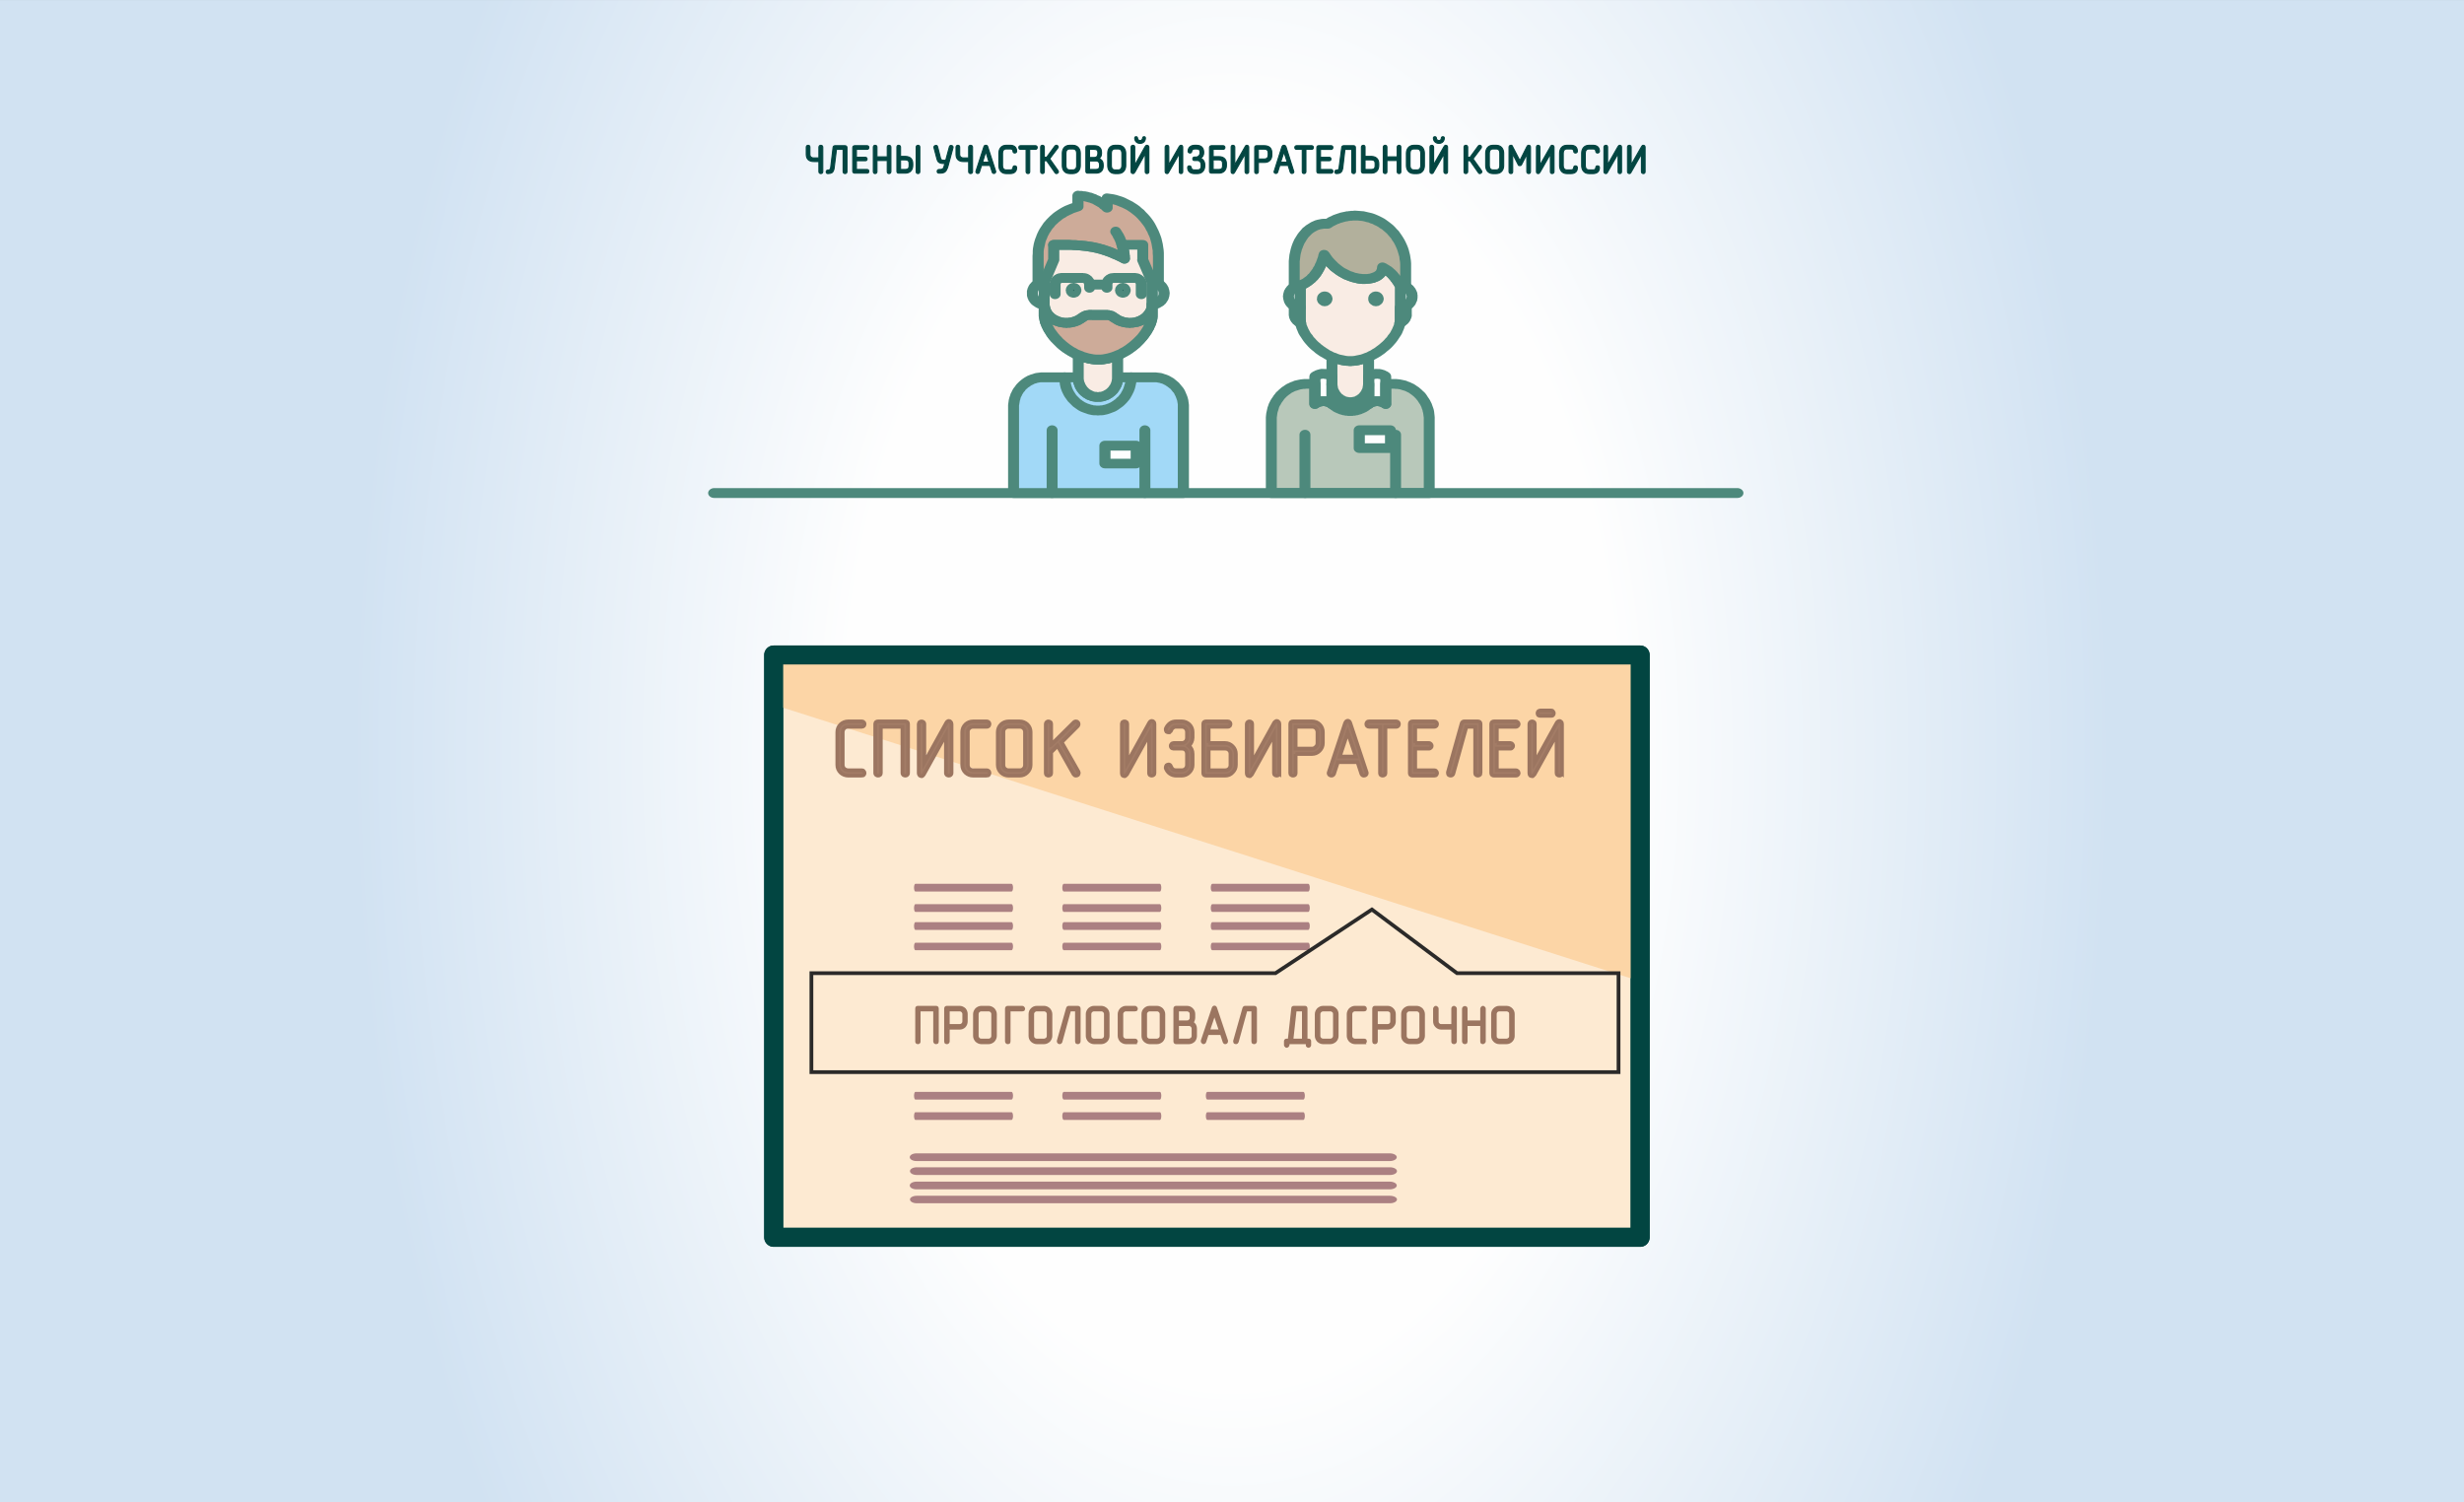 <?xml version="1.0" encoding="UTF-8"?>
<!DOCTYPE svg PUBLIC "-//W3C//DTD SVG 1.0//EN" "http://www.w3.org/TR/2001/REC-SVG-20010904/DTD/svg10.dtd">
<!-- Creator: CorelDRAW X7 -->
<svg xmlns="http://www.w3.org/2000/svg" xml:space="preserve" width="115mm" height="70.122mm" version="1.0" style="shape-rendering:geometricPrecision; text-rendering:geometricPrecision; image-rendering:optimizeQuality; fill-rule:evenodd; clip-rule:evenodd"
viewBox="0 0 11500 7012"
 xmlns:xlink="http://www.w3.org/1999/xlink">
 <rect x="0" y="0" width="11500" height="7012" fill="#333333" stroke="none"/>
 <defs>
  <style type="text/css">
   <![CDATA[
    .str3 {stroke:#2B2A29;stroke-width:17.53}
    .str2 {stroke:#9B7560;stroke-width:17.53}
    .str0 {stroke:#024541;stroke-width:5.091}
    .str4 {stroke:#9B7560;stroke-width:8.765}
    .str1 {stroke:#024541;stroke-width:88.687;stroke-linecap:round;stroke-linejoin:round}
    .fil13 {fill:none}
    .fil16 {fill:none;fill-rule:nonzero}
    .fil7 {fill:#FEFEFE}
    .fil6 {fill:#B2B09C}
    .fil11 {fill:#FDEAD2}
    .fil12 {fill:#FCD5A6}
    .fil9 {fill:#CDAB99}
    .fil2 {fill:#B8C8BA}
    .fil15 {fill:#A37C66}
    .fil8 {fill:#A2D9F7}
    .fil5 {fill:#4D897C}
    .fil10 {fill:#024541}
    .fil17 {fill:#9B7560}
    .fil4 {fill:#F9ECE4}
    .fil14 {fill:#AB8082;fill-rule:nonzero}
    .fil3 {fill:#4D897C;fill-rule:nonzero}
    .fil1 {fill:#024541;fill-rule:nonzero}
    .fil0 {fill:url(#id0)}
   ]]>
  </style>
  <radialGradient id="id0" gradientUnits="userSpaceOnUse" gradientTransform="matrix(1.171 -0 -0 1.921 -985 -3229)" cx="5750" cy="3506.1" r="3506.1" fx="5750" fy="3506.1">
   <stop offset="0" style="stop-opacity:1; stop-color:#FEFEFE"/>
   <stop offset="0.439" style="stop-opacity:1; stop-color:#FEFEFE"/>
   <stop offset="1" style="stop-opacity:1; stop-color:#D1E2F2"/>
  </radialGradient>
 </defs>
 <g id="Layer_x0020_1">
  <path class="fil0" d="M0 0l11500 0 0 7012 -11500 0 0 -7012z"/>
  <path class="fil1 str0" d="M3800 754l22 0 0 47c0,5 3,9 9,9 6,0 9,-4 9,-9l0 -114c0,-5 -3,-9 -9,-9 -6,0 -9,4 -9,9l0 50c0,0 -18,0 -25,0 -11,0 -17,-7 -17,-15 0,-8 0,-35 0,-35 0,-5 -2,-9 -8,-9 -6,0 -9,4 -9,9l0 33c0,19 9,34 37,34zm93 31c1,-11 11,-88 11,-88l31 0 0 104c0,5 3,9 9,9 6,0 9,-4 9,-9l0 -112c0,-5 -3,-9 -9,-9l-47 0c-6,0 -9,4 -9,9 -1,5 -10,84 -11,92 -1,4 -1,7 -3,8 -1,4 -4,5 -10,5 -4,0 -8,2 -8,8 0,6 4,8 8,8 16,0 23,-5 26,-14 2,-3 2,-6 3,-11zm154 23c5,0 8,-3 8,-8 0,-6 -3,-9 -8,-9l-50 0 0 -41 42 0c4,0 8,-2 8,-8 0,-5 -4,-8 -8,-8l-42 0 0 -37 50 0c5,0 8,-3 8,-9 0,-5 -3,-8 -8,-8l-58 0c-6,0 -9,4 -9,9l0 110c0,5 3,9 9,9l58 0zm111 -121c0,-5 -3,-9 -9,-9 -6,0 -8,4 -8,9l0 45 -48 0 0 -45c0,-5 -2,-9 -9,-9 -5,0 -8,4 -8,9l0 114c0,5 3,9 8,9 6,0 9,-4 9,-9l0 -52 48 0 0 52c0,5 2,9 8,9 6,0 9,-4 9,-9l0 -114zm135 114l0 -114c0,-5 -2,-9 -8,-9 -6,0 -9,4 -9,9l0 114c0,5 2,9 9,9 5,0 8,-4 8,-9zm-68 -71l-22 0 0 -43c0,-5 -3,-9 -9,-9 -6,0 -8,4 -8,9l0 112c0,5 2,9 8,9l31 0c24,0 35,-16 35,-36l0 -8c0,-20 -10,-34 -35,-34zm18 44c0,11 -5,17 -17,17l-23 0 0 -45 22 0c13,0 18,6 18,17l0 11zm198 -95c-5,-2 -9,2 -10,6 0,0 -9,34 -17,63 -1,0 -7,0 -13,0 -6,0 -10,-5 -11,-8 -2,-10 -14,-55 -14,-55 -1,-5 -5,-8 -10,-6 -6,1 -8,6 -7,10 0,0 11,41 14,53 3,12 9,21 31,21 2,0 6,0 6,0l0 0c-3,11 -6,19 -6,20 -3,6 -10,8 -15,8l-6 0c-5,0 -9,3 -9,9 0,6 4,8 9,8l6 0c13,0 24,-3 30,-18 3,-6 4,-8 6,-16 2,-8 23,-85 23,-85 1,-4 -1,-9 -7,-10zm57 75l23 0 0 47c0,5 3,9 9,9 6,0 9,-4 9,-9l0 -114c0,-5 -3,-9 -9,-9 -6,0 -9,4 -9,9l0 50c0,0 -18,0 -25,0 -11,0 -17,-7 -17,-15 0,-8 0,-35 0,-35 0,-5 -2,-9 -8,-9 -6,0 -9,4 -9,9l0 33c0,19 9,34 36,34zm123 18l10 32c1,4 6,7 11,5 4,-2 6,-6 5,-10l-37 -114c-1,-4 -3,-7 -9,-7l0 0c-6,0 -8,3 -9,7l-37 114c-1,4 1,8 5,10 5,2 10,-1 11,-5l10 -32 40 0zm-23 -55c1,-4 2,-6 3,-11l0 0c1,5 2,7 3,11l12 40 -30 0 12 -40zm98 76c-12,0 -17,-9 -17,-20l0 -58c0,-11 5,-20 17,-20l19 0c8,0 12,3 13,11 0,4 2,8 8,8 6,0 9,-4 9,-8 0,-19 -12,-28 -30,-28l-19 0c-23,0 -34,17 -34,37l0 58c0,20 11,37 34,37l19 0c18,0 30,-9 30,-28 0,-4 -3,-8 -9,-8 -6,0 -8,4 -8,8 -1,8 -5,11 -13,11l-19 0zm102 17c6,0 8,-4 8,-9l0 -104 27 0c4,0 8,-3 8,-9 0,-5 -4,-8 -8,-8l-70 0c-5,0 -8,3 -8,8 0,6 3,9 8,9l26 0 0 104c0,5 3,9 9,9zm140 -14l-39 -55 37 -49c4,-4 4,-9 0,-12 -4,-4 -10,-2 -13,2l-38 52 -11 0 0 -47c0,-5 -3,-9 -8,-9 -7,0 -9,4 -9,9l0 114c0,5 2,9 9,9 5,0 8,-4 8,-9l0 -51 11 0 39 56c3,4 7,6 12,2 5,-3 5,-8 2,-12zm37 -81c0,-11 5,-20 18,-20l14 0c13,0 18,9 18,20l0 58c0,11 -5,20 -18,20l-14 0c-13,0 -18,-9 -18,-20l0 -58zm67 0c0,-20 -12,-37 -35,-37l-14 0c-24,0 -35,17 -35,37l0 58c0,20 11,37 35,37l14 0c23,0 35,-17 35,-37l0 -58zm43 36l30 0c12,0 17,8 17,19l0 4c0,11 -5,17 -17,17l-30 0 0 -40zm0 -16l0 -38 22 0c12,0 17,4 17,15l0 4c0,11 -5,19 -17,19l-22 0zm64 35c0,-15 -6,-25 -20,-30 8,-5 12,-13 12,-24l0 -4c0,-21 -11,-32 -34,-32l-31 0c-6,0 -8,4 -8,9l0 110c0,5 2,9 8,9l39 0c23,0 34,-13 34,-34l0 -4zm38 -55c0,-11 5,-20 17,-20l15 0c12,0 17,9 17,20l0 58c0,11 -5,20 -17,20l-15 0c-12,0 -17,-9 -17,-20l0 -58zm67 0c0,-20 -12,-37 -35,-37l-15 0c-23,0 -34,17 -34,37l0 58c0,20 11,37 34,37l15 0c23,0 35,-17 35,-37l0 -58zm67 -46c17,0 25,-12 25,-25 0,-4 -3,-6 -6,-6 -4,0 -7,2 -7,6 -1,7 -5,12 -12,12 -7,0 -11,-5 -12,-12 0,-4 -3,-6 -7,-6 -3,0 -6,2 -6,6 0,13 8,25 25,25zm24 132c0,5 2,9 8,9 6,0 9,-4 9,-9l0 -114c0,-5 -3,-9 -9,-9 -4,0 -6,2 -9,7l-48 86 -1 0c1,-3 1,-7 1,-12l0 -72c0,-5 -2,-9 -8,-9 -6,0 -9,4 -9,9l0 114c0,5 3,9 9,9 4,0 6,-2 9,-7l48 -86 1 0c-1,3 -1,7 -1,12l0 72zm159 0c0,5 2,9 8,9 6,0 8,-4 8,-9l0 -114c0,-5 -2,-9 -8,-9 -4,0 -6,2 -9,7l-49 86 0 0c1,-3 1,-7 1,-12l0 -72c0,-5 -2,-9 -8,-9 -6,0 -9,4 -9,9l0 114c0,5 3,9 9,9 3,0 6,-2 8,-7l49 -86 0 0c0,3 0,7 0,12l0 72zm97 -89c0,11 -7,21 -20,21l-6 0c-5,0 -8,3 -8,8 0,6 3,8 8,8l13 0c13,0 18,10 18,21l0 4c0,12 -4,19 -18,19l-14 0c-7,0 -14,-3 -14,-11 -1,-4 -3,-8 -9,-8 -6,0 -8,4 -8,8 0,18 13,28 31,28l15 0c22,0 34,-16 34,-36l0 -4c0,-15 -7,-28 -21,-31 12,-6 16,-16 16,-27 0,-20 -9,-34 -34,-34l-8 0c-18,0 -31,10 -31,28 0,4 3,8 9,8 6,0 8,-4 8,-8 1,-8 8,-11 16,-11l6 0c13,0 17,5 17,17zm88 19l-27 0 0 -34 47 0c4,0 8,-3 8,-9 0,-5 -4,-8 -8,-8l-55 0c-6,0 -9,4 -9,9l0 110c0,5 3,9 9,9l35 0c23,0 35,-16 35,-36l0 -8c0,-20 -12,-33 -35,-33zm17 43c0,11 -4,17 -17,17l-27 0 0 -45 27 0c12,0 17,6 17,17l0 11zm105 27c0,5 3,9 8,9 7,0 9,-4 9,-9l0 -114c0,-5 -3,-9 -9,-9 -3,0 -6,2 -8,7l-49 86 0 0c0,-3 1,-7 1,-12l0 -72c0,-5 -3,-9 -9,-9 -6,0 -8,4 -8,9l0 114c0,5 2,9 9,9 3,0 5,-2 8,-7l49 -86 0 0c0,3 -1,7 -1,12l0 72zm62 -59l0 -46 28 0c13,0 18,7 18,18l0 9c0,11 -5,19 -18,19l-28 0zm28 16c24,0 35,-15 35,-35l0 -9c0,-21 -11,-34 -35,-34l-37 0c-6,0 -8,4 -8,9l0 112c0,5 2,9 8,9 6,0 9,-4 9,-9l0 -43 28 0zm111 14l10 32c2,4 6,7 11,5 5,-2 7,-6 5,-10l-36 -114c-2,-4 -4,-7 -9,-7l-1 0c-5,0 -7,3 -9,7l-36 114c-2,4 0,8 5,10 5,2 9,-1 11,-5l10 -32 39 0zm-22 -55c1,-4 1,-6 2,-11l1 0c0,5 1,7 2,11l13 40 -31 0 13 -40zm96 93c6,0 9,-4 9,-9l0 -104 27 0c4,0 8,-3 8,-9 0,-5 -4,-8 -8,-8l-71 0c-4,0 -8,3 -8,8 0,6 4,9 8,9l27 0 0 104c0,5 2,9 8,9zm127 -2c4,0 8,-3 8,-8 0,-6 -4,-9 -8,-9l-50 0 0 -41 41 0c4,0 8,-2 8,-8 0,-5 -4,-8 -8,-8l-41 0 0 -37 50 0c4,0 8,-3 8,-9 0,-5 -4,-8 -8,-8l-59 0c-6,0 -8,4 -8,9l0 110c0,5 2,9 8,9l59 0zm54 -23c1,-11 10,-88 10,-88l32 0 0 104c0,5 3,9 9,9 6,0 8,-4 8,-9l0 -112c0,-5 -2,-9 -8,-9l-47 0c-6,0 -9,4 -9,9 -1,5 -11,84 -12,92 0,4 -1,7 -2,8 -2,4 -5,5 -10,5 -4,0 -8,2 -8,8 0,6 4,8 8,8 16,0 22,-5 26,-14 1,-3 2,-6 3,-11zm133 -55l-29 0 0 -43c0,-5 -2,-9 -8,-9 -6,0 -9,4 -9,9l0 112c0,5 3,9 9,9l37 0c24,0 35,-16 35,-36l0 -8c0,-20 -11,-34 -35,-34zm18 44c0,11 -5,17 -18,17l-29 0 0 -45 29 0c13,0 18,6 18,17l0 11zm120 -87c0,-5 -2,-9 -8,-9 -6,0 -9,4 -9,9l0 45 -48 0 0 -45c0,-5 -2,-9 -8,-9 -6,0 -9,4 -9,9l0 114c0,5 3,9 9,9 6,0 8,-4 8,-9l0 -52 48 0 0 52c0,5 3,9 9,9 6,0 8,-4 8,-9l0 -114zm43 28c0,-11 5,-20 18,-20l15 0c12,0 17,9 17,20l0 58c0,11 -5,20 -17,20l-15 0c-13,0 -18,-9 -18,-20l0 -58zm67 0c0,-20 -11,-37 -34,-37l-15 0c-23,0 -35,17 -35,37l0 58c0,20 12,37 35,37l15 0c23,0 34,-17 34,-37l0 -58zm68 -46c16,0 25,-12 25,-25 0,-4 -3,-6 -7,-6 -4,0 -6,2 -7,6 0,7 -4,12 -11,12 -7,0 -12,-5 -12,-12 -1,-4 -3,-6 -7,-6 -4,0 -7,2 -7,6 0,13 9,25 26,25zm23 132c0,5 3,9 9,9 6,0 8,-4 8,-9l0 -114c0,-5 -2,-9 -9,-9 -3,0 -5,2 -8,7l-49 86 0 0c0,-3 1,-7 1,-12l0 -72c0,-5 -3,-9 -8,-9 -7,0 -9,4 -9,9l0 114c0,5 3,9 9,9 3,0 6,-2 8,-7l49 -86 0 0c0,3 -1,7 -1,12l0 72zm175 -5l-39 -55 37 -49c3,-4 3,-9 0,-12 -5,-4 -10,-2 -13,2l-38 52 -11 0 0 -47c0,-5 -3,-9 -9,-9 -6,0 -8,4 -8,9l0 114c0,5 2,9 8,9 6,0 9,-4 9,-9l0 -51 11 0 39 56c2,4 7,6 12,2 5,-3 5,-8 2,-12zm37 -81c0,-11 5,-20 17,-20l15 0c13,0 17,9 17,20l0 58c0,11 -4,20 -17,20l-15 0c-12,0 -17,-9 -17,-20l0 -58zm67 0c0,-20 -12,-37 -35,-37l-15 0c-23,0 -34,17 -34,37l0 58c0,20 11,37 34,37l15 0c23,0 35,-17 35,-37l0 -58zm75 36c-1,-4 -2,-7 -4,-10l-29 -56c-2,-6 -4,-7 -8,-7 -6,0 -9,4 -9,9l0 114c0,5 3,9 9,9 6,0 8,-4 8,-9l0 -70c0,-5 0,-9 -1,-13l1 0 26 51c1,3 3,4 7,4 5,0 6,-1 8,-4l26 -51 0 0c0,4 -1,8 -1,13l0 70c0,5 3,9 9,9 6,0 8,-4 8,-9l0 -114c0,-5 -2,-9 -8,-9 -4,0 -6,1 -9,7l-28 56c-2,3 -4,6 -5,10zm143 50c0,5 2,9 8,9 6,0 9,-4 9,-9l0 -114c0,-5 -3,-9 -9,-9 -3,0 -6,2 -8,7l-49 86 0 0c0,-3 0,-7 0,-12l0 -72c0,-5 -2,-9 -8,-9 -6,0 -8,4 -8,9l0 114c0,5 2,9 8,9 4,0 6,-2 9,-7l49 -86 0 0c-1,3 -1,7 -1,12l0 72zm77 -8c-12,0 -17,-9 -17,-20l0 -58c0,-11 5,-20 17,-20l19 0c8,0 12,3 13,11 0,4 2,8 8,8 6,0 9,-4 9,-8 0,-19 -11,-28 -30,-28l-19 0c-23,0 -34,17 -34,37l0 58c0,20 11,37 34,37l19 0c19,0 30,-9 30,-28 0,-4 -3,-8 -9,-8 -6,0 -8,4 -8,8 -1,8 -5,11 -13,11l-19 0zm103 0c-12,0 -17,-9 -17,-20l0 -58c0,-11 5,-20 17,-20l19 0c8,0 12,3 13,11 0,4 2,8 8,8 6,0 9,-4 9,-8 0,-19 -12,-28 -30,-28l-19 0c-23,0 -34,17 -34,37l0 58c0,20 11,37 34,37l19 0c18,0 30,-9 30,-28 0,-4 -3,-8 -9,-8 -6,0 -8,4 -8,8 -1,8 -5,11 -13,11l-19 0zm136 8c0,5 2,9 8,9 6,0 8,-4 8,-9l0 -114c0,-5 -2,-9 -8,-9 -4,0 -6,2 -9,7l-49 86 0 0c1,-3 1,-7 1,-12l0 -72c0,-5 -2,-9 -8,-9 -6,0 -9,4 -9,9l0 114c0,5 3,9 9,9 3,0 6,-2 8,-7l49 -86 0 0c0,3 0,7 0,12l0 72zm109 0c0,5 3,9 9,9 6,0 8,-4 8,-9l0 -114c0,-5 -2,-9 -9,-9 -3,0 -5,2 -8,7l-49 86 0 0c0,-3 1,-7 1,-12l0 -72c0,-5 -3,-9 -8,-9 -7,0 -9,4 -9,9l0 114c0,5 3,9 9,9 3,0 6,-2 8,-7l49 -86 0 0c0,3 -1,7 -1,12l0 72z"/>
  <g>
   <path class="fil2" d="M6671 2301l0 -300 0 -45c0,-90 -74,-164 -165,-164l-15 0 -23 0 0 94c-11,-9 -25,-14 -40,-14l0 0c-15,0 -29,5 -40,14l0 -94 -1 0c0,47 -38,85 -85,85l0 0c-47,0 -85,-38 -85,-85l0 94c-11,-9 -25,-14 -40,-14l0 0c-15,0 -29,5 -40,14l0 -94 -39 0c-90,0 -165,74 -165,164l0 345 738 0z"/>
   <path id="1" class="fil3" d="M6696 2001l0 300 -51 0 0 -300 0 0 51 0zm-51 0c0,-13 12,-23 26,-23 14,0 25,10 25,23l-51 0zm51 -45l0 45 -51 0 0 -45 0 0 51 0zm-51 0c0,-12 12,-23 26,-23 14,0 25,11 25,23l-51 0zm-139 -142l0 -45 0 0 10 0 10 1 9 1 10 2 9 2 9 2 9 4 9 3 8 4 9 4 8 5 7 5 8 5 7 6 7 6 6 6 7 6 6 7 5 7 5 8 5 7 5 8 4 8 4 8 3 9 3 8 3 9 2 9 1 9 1 9 1 10 0 9 -51 0 0 -7 -1 -7 -1 -8 -1 -7 -2 -7 -1 -6 -3 -7 -2 -7 -3 -6 -3 -6 -4 -6 -4 -6 -3 -5 -5 -6 -4 -5 -5 -5 -5 -5 -5 -4 -5 -4 -6 -4 -5 -4 -6 -3 -6 -3 -6 -3 -6 -2 -7 -2 -6 -2 -7 -2 -6 -1 -7 -1 -7 0 -7 -1 0 0zm0 0c-14,0 -26,-10 -26,-22 0,-13 12,-23 26,-23l0 45zm-15 -45l15 0 0 45 -15 0 0 0 0 -45zm0 45c-14,0 -26,-10 -26,-22 0,-13 12,-23 26,-23l0 45zm-23 -45l23 0 0 45 -23 0 -26 -22 26 -23zm0 45c-14,0 -26,-10 -26,-22 0,-13 12,-23 26,-23l0 45zm-26 72l0 -94 51 0 0 94 -42 17 -9 -17zm51 0c0,12 -11,22 -25,22 -14,0 -26,-10 -26,-22l51 0zm-65 9l0 -45 0 0 2 0 2 0 2 0 2 0 2 0 2 0 2 1 2 0 1 0 2 1 2 0 2 0 2 1 2 0 2 1 1 1 2 0 2 1 2 1 1 0 2 1 2 1 1 1 2 0 2 1 1 1 2 1 1 1 2 1 1 1 2 1 1 1 -33 35 0 0 -1 -1 -1 0 0 -1 -1 0 -1 -1 0 0 -1 0 -1 -1 -1 0 0 0 -1 -1 -1 0 0 0 -1 0 -1 -1 -1 0 0 0 -1 0 -1 -1 -1 0 0 0 -1 0 -1 0 -1 0 0 0 -1 -1 -1 0 -1 0 -1 0 0 0 -1 0 0 0zm0 0c-14,0 -26,-10 -26,-23 0,-12 12,-22 26,-22l0 45zm0 -23l0 0 0 0 0 0 0 23 0 -23zm0 23c-14,0 -26,-10 -26,-23 0,-12 12,-22 26,-22l0 45zm-66 -9l52 0 -42 -18 1 -1 1 -1 2 -1 1 -1 2 -1 2 -1 1 -1 2 -1 1 0 2 -1 2 -1 1 -1 2 0 2 -1 2 -1 1 0 2 -1 2 -1 2 0 2 -1 2 0 1 0 2 -1 2 0 2 0 2 -1 2 0 2 0 2 0 2 0 2 0 2 0 0 45 -1 0 -1 0 0 0 -1 0 -1 0 -1 1 -1 0 0 0 -1 0 -1 0 -1 0 0 0 -1 1 -1 0 -1 0 0 0 -1 1 -1 0 -1 0 0 0 -1 1 -1 0 0 0 -1 1 -1 0 0 0 -1 1 -1 0 -1 1 0 0 -1 1 -1 0 -42 -17zm42 17c-10,8 -27,7 -36,-3 -9,-9 -7,-24 4,-32l32 35zm10 -111l0 94 -52 0 0 -94 26 -23 26 23zm-52 0c0,-13 12,-23 26,-23 14,0 26,10 26,23l-52 0zm25 -23l1 0 0 45 -1 0 -25 -22 25 -23zm0 45c-14,0 -25,-10 -25,-22 0,-13 11,-23 25,-23l0 45zm-85 86l0 -46 0 0 3 0 3 0 3 -1 2 0 3 -1 3 0 3 -1 2 -1 3 -2 2 -1 3 -1 2 -2 3 -2 2 -1 2 -2 2 -2 2 -2 2 -3 2 -2 2 -3 2 -2 1 -3 1 -3 2 -2 1 -3 1 -3 1 -3 0 -3 1 -4 0 -3 1 -3 0 -3 51 0 0 5 0 5 -1 6 -1 5 -1 5 -2 5 -1 5 -2 5 -2 5 -3 4 -2 5 -3 4 -3 4 -3 4 -4 4 -3 4 -4 4 -4 3 -4 3 -5 4 -4 2 -5 3 -5 3 -5 2 -5 2 -5 2 -5 1 -6 1 -6 1 -5 1 -6 1 -6 0 0 0zm0 0c-14,0 -26,-10 -26,-23 0,-13 12,-23 26,-23l0 46zm0 -23l0 0 0 0 0 0 0 23 0 -23zm0 23c-14,0 -26,-10 -26,-23 0,-13 12,-23 26,-23l0 46zm-60 -108l-51 0 51 0 0 3 1 3 0 3 1 4 0 3 1 3 1 3 1 3 2 2 1 3 2 3 1 2 2 3 2 2 2 3 2 2 2 2 2 2 3 1 2 2 2 2 3 1 2 1 3 2 3 1 2 1 3 0 3 1 3 0 2 1 3 0 3 0 0 46 -6 0 -6 -1 -5 -1 -6 -1 -5 -1 -6 -1 -5 -2 -5 -2 -5 -2 -5 -3 -5 -3 -4 -2 -4 -4 -5 -3 -4 -3 -3 -4 -4 -4 -3 -4 -4 -4 -3 -4 -2 -4 -3 -5 -2 -4 -3 -5 -1 -5 -2 -5 -2 -5 -1 -5 -1 -5 0 -6 -1 -5 0 -5 51 0zm-51 0c0,-13 12,-23 26,-23 14,0 25,10 25,23l-51 0zm0 94l0 -94 51 0 0 94 -42 17 -9 -17zm51 0c0,12 -11,22 -25,22 -14,0 -26,-10 -26,-22l51 0zm-65 9l0 -45 0 0 2 0 2 0 2 0 2 0 2 0 2 0 2 1 2 0 1 0 2 1 2 0 2 0 2 1 2 0 2 1 1 1 2 0 2 1 2 1 1 0 2 1 2 1 1 1 2 0 2 1 1 1 2 1 1 1 2 1 1 1 2 1 1 1 -33 35 0 0 -1 -1 -1 0 0 -1 -1 0 -1 -1 0 0 -1 0 -1 -1 -1 0 0 0 -1 -1 -1 0 0 0 -1 0 -1 -1 -1 0 0 0 -1 0 -1 -1 -1 0 0 0 -1 0 -1 0 -1 0 0 0 -1 -1 -1 0 -1 0 -1 0 0 0 -1 0 0 0zm0 0c-14,0 -26,-10 -26,-23 0,-12 12,-22 26,-22l0 45zm0 -23l0 0 0 0 0 0 0 23 0 -23zm0 23c-14,0 -26,-10 -26,-23 0,-12 12,-22 26,-22l0 45zm-66 -9l52 0 -43 -18 2 -1 1 -1 2 -1 1 -1 2 -1 2 -1 1 -1 2 -1 1 0 2 -1 2 -1 1 -1 2 0 2 -1 2 -1 1 0 2 -1 2 -1 2 0 2 -1 1 0 2 0 2 -1 2 0 2 0 2 -1 2 0 2 0 2 0 2 0 2 0 2 0 0 45 -1 0 -1 0 -1 0 0 0 -1 0 -1 1 -1 0 0 0 -1 0 -1 0 -1 0 0 0 -1 1 -1 0 -1 0 0 0 -1 1 -1 0 -1 0 0 0 -1 1 -1 0 0 0 -1 1 -1 0 -1 0 0 1 -1 0 -1 1 0 0 -1 1 -1 0 -42 -17zm42 17c-10,8 -27,7 -36,-3 -9,-9 -7,-24 3,-32l33 35zm10 -111l0 94 -52 0 0 -94 26 -23 26 23zm-52 0c0,-13 12,-23 26,-23 14,0 26,10 26,23l-52 0zm-13 -23l39 0 0 45 -39 0 0 0 0 -45zm0 45c-14,0 -25,-10 -25,-22 0,-13 11,-23 25,-23l0 45zm-139 142l-51 0 0 0 0 -9 1 -10 1 -9 2 -9 2 -9 2 -9 3 -8 3 -9 4 -8 4 -8 5 -8 5 -7 5 -8 6 -7 5 -7 7 -6 6 -6 7 -6 7 -6 8 -5 7 -5 8 -5 9 -4 8 -4 9 -3 9 -4 9 -2 9 -2 10 -2 9 -1 10 -1 10 0 0 45 -7 1 -7 0 -6 1 -7 1 -7 2 -6 2 -6 2 -7 2 -6 3 -6 3 -6 3 -5 4 -6 4 -5 4 -5 4 -5 5 -5 5 -4 5 -4 6 -4 5 -4 6 -3 6 -4 6 -3 6 -2 7 -2 7 -2 6 -2 7 -1 7 -1 8 -1 7 0 7 0 0zm0 0c0,13 -11,23 -26,23 -14,0 -25,-10 -25,-23l51 0zm-51 345l0 -345 51 0 0 345 -26 23 -25 -23zm51 0c0,13 -11,23 -26,23 -14,0 -25,-10 -25,-23l51 0zm712 23l-738 0 0 -46 738 0 25 23 -25 23zm0 -46c14,0 25,11 25,23 0,13 -11,23 -25,23l0 -46z"/>
  </g>
  <g>
   <path class="fil3" d="M6065 2029c0,-13 12,-23 26,-23 14,0 25,10 25,23l-51 0zm0 272l0 -272 51 0 0 272 -51 0zm51 0c0,13 -11,23 -25,23 -14,0 -26,-10 -26,-23l51 0zm372 -272c0,-13 11,-23 26,-23 14,0 25,10 25,23l-51 0zm0 272l0 -272 51 0 0 272 -51 0zm51 0c0,13 -11,23 -25,23 -15,0 -26,-10 -26,-23l51 0z"/>
  </g>
  <g>
   <path class="fil4" d="M6217 1666l0 126c0,47 38,85 85,85l0 0c47,0 85,-38 85,-85l0 -126c-27,11 -56,18 -85,19 -29,-1 -58,-8 -85,-19z"/>
   <path id="1" class="fil3" d="M6191 1792l0 -126 51 0 0 126 0 0 -51 0zm51 0c0,12 -11,22 -25,22 -14,0 -26,-10 -26,-22l51 0zm60 62l0 46 0 0 -6 0 -6 -1 -5 -1 -6 -1 -5 -1 -6 -1 -5 -2 -5 -2 -5 -2 -5 -3 -5 -3 -4 -2 -4 -4 -5 -3 -4 -3 -3 -4 -4 -4 -3 -4 -4 -4 -3 -4 -2 -4 -3 -5 -2 -4 -3 -5 -1 -5 -2 -5 -2 -5 -1 -5 -1 -5 0 -6 -1 -5 0 -5 51 0 0 3 1 3 0 3 1 4 0 3 1 3 1 3 1 3 2 2 1 3 2 3 1 2 2 3 2 2 2 3 2 2 2 2 2 2 3 1 2 2 2 2 3 1 2 1 3 2 3 1 2 1 3 0 3 1 3 0 2 1 3 0 3 0 0 0zm0 0c14,0 26,10 26,23 0,13 -12,23 -26,23l0 -46zm0 23l0 0 0 0 0 0 0 -23 0 23zm0 -23c14,0 26,10 26,23 0,13 -12,23 -26,23l0 -46zm60 -62l51 0 0 0 0 5 0 5 -1 6 -1 5 -1 5 -2 5 -1 5 -2 5 -2 5 -3 4 -2 5 -3 4 -3 4 -3 4 -4 4 -3 4 -4 4 -4 3 -4 3 -5 4 -4 2 -5 3 -5 3 -5 2 -5 2 -5 2 -5 1 -6 1 -6 1 -5 1 -6 1 -6 0 0 -46 3 0 3 0 3 -1 2 0 3 -1 3 0 3 -1 2 -1 3 -2 2 -1 3 -1 2 -2 3 -2 2 -1 2 -2 2 -2 2 -2 2 -3 2 -2 2 -3 2 -2 1 -3 1 -3 2 -2 1 -3 1 -3 1 -3 0 -3 1 -4 0 -3 1 -3 0 -3 0 0zm0 0c0,-13 11,-23 25,-23 15,0 26,10 26,23l-51 0zm51 -126l0 126 -51 0 0 -126 14 -21 37 21zm-51 0c0,-13 11,-23 25,-23 15,0 26,10 26,23l-51 0zm-60 42l0 -46 0 0 2 0 2 0 3 0 2 0 2 -1 3 0 2 0 2 0 3 -1 2 0 3 0 2 -1 2 0 3 -1 2 0 2 -1 3 0 2 -1 2 0 3 -1 2 -1 2 0 3 -1 2 -1 2 -1 3 0 2 -1 2 -1 2 -1 3 -1 2 -1 2 -1 23 41 -3 1 -3 2 -3 1 -3 1 -2 1 -3 1 -3 1 -3 1 -3 1 -3 1 -3 1 -3 1 -3 0 -3 1 -3 1 -3 1 -3 0 -3 1 -3 1 -3 0 -3 1 -3 0 -3 1 -3 0 -4 0 -3 1 -3 0 -3 0 -3 0 -3 1 -3 0 -4 0 0 0zm0 0c-14,0 -25,-10 -26,-23 0,-12 12,-23 26,-23l0 46zm-60 -42l-51 0 37 -21 2 1 2 1 3 1 2 1 2 1 3 1 2 0 2 1 3 1 2 1 2 0 3 1 2 1 2 0 3 1 2 0 2 1 3 0 2 1 2 0 3 1 2 0 2 0 3 1 2 0 2 0 3 0 2 1 2 0 3 0 2 0 2 0 0 46 -3 0 -4 0 -3 -1 -3 0 -3 0 -3 0 -3 -1 -3 0 -4 0 -3 -1 -3 0 -3 -1 -3 0 -3 -1 -3 -1 -3 0 -3 -1 -3 -1 -3 -1 -3 0 -3 -1 -3 -1 -3 -1 -3 -1 -3 -1 -2 -1 -3 -1 -3 -1 -3 -1 -3 -1 -3 -2 -2 -1 36 -20zm-36 20c-13,-5 -19,-19 -12,-30 6,-12 21,-16 34,-11l-22 41z"/>
  </g>
  <g>
   <path class="fil3" d="M6198 1902c-10,-9 -10,-23 0,-32 10,-9 26,-9 36,-1l-36 33zm104 -7l0 46 0 0 -4 0 -3 0 -4 0 -4 -1 -3 0 -4 0 -4 -1 -3 -1 -4 0 -3 -1 -4 -1 -3 -1 -4 -1 -3 -1 -4 -1 -3 -2 -3 -1 -3 -1 -4 -2 -3 -1 -3 -2 -3 -1 -3 -2 -3 -2 -3 -2 -3 -2 -3 -2 -2 -2 -3 -2 -3 -2 -2 -2 -3 -2 36 -33 2 2 2 1 2 2 1 1 2 2 2 1 2 1 2 1 2 2 2 1 2 1 2 1 2 1 2 1 3 1 2 1 2 0 2 1 2 1 2 1 3 0 2 1 2 0 2 1 3 0 2 0 2 1 3 0 2 0 2 0 3 0 2 0 0 0zm0 0c14,0 26,11 26,23 0,13 -12,23 -26,23l0 -46zm0 46l0 0 0 -46 0 0 0 46zm0 -46c14,0 26,11 26,23 0,13 -12,23 -26,23l0 -46z"/>
  </g>
  <g>
   <path class="fil3" d="M6370 1869c10,-8 26,-8 36,1 10,9 10,23 0,32l-36 -33zm-68 72l0 -46 0 0 2 0 3 0 2 0 3 0 2 0 2 -1 3 0 2 0 2 -1 2 0 3 -1 2 0 2 -1 2 -1 2 -1 2 0 3 -1 2 -1 2 -1 2 -1 2 -1 2 -1 2 -1 2 -2 2 -1 2 -1 2 -1 2 -2 2 -1 1 -2 2 -1 2 -2 36 33 -3 2 -2 2 -3 2 -3 2 -2 2 -3 2 -3 2 -3 2 -3 2 -3 2 -3 1 -3 2 -3 1 -4 2 -3 1 -3 1 -3 2 -4 1 -3 1 -4 1 -3 1 -3 1 -4 1 -4 0 -3 1 -4 1 -3 0 -4 0 -4 1 -3 0 -4 0 -4 0 0 0zm0 0c-14,0 -26,-10 -26,-23 0,-12 12,-23 26,-23l0 46zm0 -46l0 0 0 46 0 0 0 -46zm0 46c-14,0 -26,-10 -26,-23 0,-12 12,-23 26,-23l0 46z"/>
  </g>
  <g>
   <path class="fil3" d="M6362 1886l0 -128 52 0 0 128 -10 17 -42 -17zm52 0c0,12 -12,22 -26,22 -14,0 -26,-10 -26,-22l52 0zm14 -36l0 45 0 0 -1 0 -1 0 0 0 -1 0 -1 0 -1 1 -1 0 0 0 -1 0 -1 0 -1 0 0 0 -1 1 -1 0 -1 0 0 0 -1 1 -1 0 -1 0 0 0 -1 1 -1 0 0 0 -1 1 -1 0 0 0 -1 1 -1 0 -1 1 0 0 -1 1 -1 0 -32 -35 1 -1 1 -1 2 -1 1 -1 2 -1 2 -1 1 -1 2 -1 1 0 2 -1 2 -1 1 -1 2 0 2 -1 2 -1 1 0 2 -1 2 -1 2 0 2 -1 2 0 1 0 2 -1 2 0 2 0 2 -1 2 0 2 0 2 0 2 0 2 0 2 0 0 0zm0 0c14,0 26,10 26,22 0,13 -12,23 -26,23l0 -45zm0 22l0 0 0 0 0 0 0 -22 0 22zm0 -22c14,0 26,10 26,22 0,13 -12,23 -26,23l0 -45zm14 36l51 0 -42 17 0 0 -1 -1 -1 0 0 -1 -1 0 -1 -1 0 0 -1 0 -1 -1 -1 0 0 0 -1 -1 -1 0 0 0 -1 0 -1 -1 -1 0 0 0 -1 0 -1 -1 -1 0 0 0 -1 0 -1 0 -1 0 0 0 -1 -1 -1 0 -1 0 -1 0 0 0 -1 0 0 -45 2 0 2 0 2 0 2 0 2 0 2 0 2 1 2 0 1 0 2 1 2 0 2 0 2 1 2 0 2 1 1 1 2 0 2 1 2 1 1 0 2 1 2 1 1 1 2 0 2 1 1 1 2 1 1 1 2 1 1 1 2 1 1 1 -42 18zm42 -18c11,8 13,23 3,32 -9,10 -25,11 -36,3l33 -35zm9 -110l0 128 -51 0 0 -128 42 -18 9 18zm-51 0c0,-13 12,-23 26,-23 14,0 25,10 25,23l-51 0zm-14 9l0 -45 0 0 2 0 2 0 2 0 2 0 2 0 2 0 2 1 2 0 1 0 2 1 2 0 2 1 2 0 2 1 2 0 1 1 2 0 2 1 2 1 1 0 2 1 2 1 1 1 2 1 2 0 1 1 2 1 1 1 2 1 1 1 2 1 1 1 -33 35 0 0 -1 -1 -1 0 0 0 -1 -1 -1 0 0 -1 -1 0 -1 0 -1 -1 0 0 -1 0 -1 -1 0 0 -1 0 -1 -1 -1 0 0 0 -1 0 -1 0 -1 -1 0 0 -1 0 -1 0 -1 0 0 0 -1 0 -1 0 -1 0 -1 -1 0 0 -1 0 0 0zm0 0c-14,0 -26,-10 -26,-22 0,-13 12,-23 26,-23l0 45zm0 -22l0 0 0 0 0 0 0 22 0 -22zm0 22c-14,0 -26,-10 -26,-22 0,-13 12,-23 26,-23l0 45zm-14 -9l-52 0 10 -18 1 -1 1 -1 2 -1 1 -1 2 -1 2 -1 1 -1 2 0 1 -1 2 -1 2 -1 1 -1 2 0 2 -1 2 -1 1 0 2 -1 2 0 2 -1 2 0 2 -1 1 0 2 -1 2 0 2 0 2 -1 2 0 2 0 2 0 2 0 2 0 2 0 0 45 -1 0 -1 0 0 1 -1 0 -1 0 -1 0 -1 0 0 0 -1 0 -1 0 -1 0 0 1 -1 0 -1 0 -1 0 0 0 -1 1 -1 0 -1 0 0 1 -1 0 -1 0 0 1 -1 0 -1 0 0 1 -1 0 -1 1 -1 0 0 0 -1 1 -1 0 10 -17zm-10 17c-10,8 -27,7 -36,-3 -9,-9 -7,-24 4,-32l32 35zm-293 111l0 -128 52 0 0 128 -10 17 -42 -17zm52 0c0,12 -12,22 -26,22 -14,0 -26,-10 -26,-22l52 0zm14 -36l0 45 0 0 -1 0 -1 0 -1 0 0 0 -1 0 -1 1 -1 0 0 0 -1 0 -1 0 -1 0 0 0 -1 1 -1 0 -1 0 0 0 -1 1 -1 0 -1 0 0 0 -1 1 -1 0 0 0 -1 1 -1 0 -1 0 0 1 -1 0 -1 1 0 0 -1 1 -1 0 -33 -35 2 -1 1 -1 2 -1 1 -1 2 -1 2 -1 1 -1 2 -1 1 0 2 -1 2 -1 1 -1 2 0 2 -1 2 -1 1 0 2 -1 2 -1 2 0 2 -1 1 0 2 0 2 -1 2 0 2 0 2 -1 2 0 2 0 2 0 2 0 2 0 2 0 0 0zm0 0c14,0 26,10 26,22 0,13 -12,23 -26,23l0 -45zm0 22l0 0 0 0 0 0 0 -22 0 22zm0 -22c14,0 26,10 26,22 0,13 -12,23 -26,23l0 -45zm14 36l51 0 -42 17 0 0 -1 -1 -1 0 0 -1 -1 0 -1 -1 0 0 -1 0 -1 -1 -1 0 0 0 -1 -1 -1 0 0 0 -1 0 -1 -1 -1 0 0 0 -1 0 -1 -1 -1 0 0 0 -1 0 -1 0 -1 0 0 0 -1 -1 -1 0 -1 0 -1 0 0 0 -1 0 0 -45 2 0 2 0 2 0 2 0 2 0 2 0 2 1 2 0 1 0 2 1 2 0 2 0 2 1 2 0 2 1 1 1 2 0 2 1 2 1 1 0 2 1 2 1 1 1 2 0 2 1 1 1 2 1 1 1 2 1 1 1 2 1 1 1 -42 18zm42 -18c11,8 12,23 3,32 -9,10 -25,11 -36,3l33 -35zm9 -110l0 128 -51 0 0 -128 42 -18 9 18zm-51 0c0,-13 12,-23 26,-23 14,0 25,10 25,23l-51 0zm-14 9l0 -45 0 0 2 0 2 0 2 0 2 0 2 0 2 0 2 1 2 0 1 0 2 1 2 0 2 1 2 0 2 1 2 0 1 1 2 0 2 1 2 1 1 0 2 1 2 1 1 1 2 1 2 0 1 1 2 1 1 1 2 1 1 1 2 1 1 1 -33 35 0 0 -1 -1 -1 0 0 0 -1 -1 -1 0 0 -1 -1 0 -1 0 -1 -1 0 0 -1 0 -1 -1 0 0 -1 0 -1 -1 -1 0 0 0 -1 0 -1 0 -1 -1 0 0 -1 0 -1 0 -1 0 0 0 -1 0 -1 0 -1 0 -1 -1 0 0 -1 0 0 0zm0 0c-14,0 -26,-10 -26,-22 0,-13 12,-23 26,-23l0 45zm0 -22l0 0 0 0 0 0 0 22 0 -22zm0 22c-14,0 -26,-10 -26,-22 0,-13 12,-23 26,-23l0 45zm-14 -9l-52 0 9 -18 2 -1 1 -1 2 -1 1 -1 2 -1 2 -1 1 -1 2 0 1 -1 2 -1 2 -1 1 -1 2 0 2 -1 2 -1 1 0 2 -1 2 0 2 -1 2 0 2 -1 1 0 2 -1 2 0 2 0 2 -1 2 0 2 0 2 0 2 0 2 0 2 0 0 45 -1 0 -1 0 -1 1 0 0 -1 0 -1 0 -1 0 0 0 -1 0 -1 0 -1 0 0 1 -1 0 -1 0 -1 0 0 0 -1 1 -1 0 -1 0 0 1 -1 0 -1 0 0 1 -1 0 -1 0 -1 1 0 0 -1 1 -1 0 0 0 -1 1 -1 0 10 -17zm-10 17c-10,8 -27,7 -36,-3 -9,-9 -7,-24 3,-32l33 35z"/>
  </g>
  <g>
   <path class="fil3" d="M6561 1332l-51 0 26 -23 4 0 4 1 4 0 4 1 4 1 4 1 4 1 3 1 4 2 3 2 4 1 3 2 3 2 3 3 3 2 3 3 3 2 2 3 2 3 3 3 2 3 2 3 1 3 2 3 1 3 2 4 1 3 1 4 0 4 1 3 0 4 0 4 -51 0 0 -2 0 -1 -1 -2 0 -1 0 -2 -1 -1 0 -2 -1 -1 0 -1 -1 -1 -1 -2 -1 -1 0 -1 -1 -1 -1 -1 -1 -1 -1 -1 -1 -1 -2 -1 -1 0 -1 -1 -1 -1 -1 0 -2 -1 -1 0 -1 -1 -1 0 -2 -1 -1 0 -2 0 -1 0 -1 0 25 -23zm-25 23c-15,0 -26,-10 -26,-23 0,-13 11,-23 26,-23l0 46zm-26 29l0 -52 51 0 0 52 0 0 -51 0zm51 0c0,12 -11,23 -25,23 -15,0 -26,-11 -26,-23l51 0zm-51 51l0 -51 51 0 0 51 -25 23 -26 -23zm51 0c0,13 -11,23 -25,23 -15,0 -26,-10 -26,-23l51 0zm4 -51l51 0 0 0 0 3 0 4 -1 4 0 3 -1 4 -1 4 -2 3 -1 3 -2 4 -1 3 -2 3 -2 3 -3 3 -2 3 -2 2 -3 3 -3 2 -3 3 -3 2 -3 2 -3 2 -4 2 -3 2 -4 1 -3 2 -4 1 -4 1 -4 1 -4 0 -4 1 -4 0 -4 0 0 -45 1 -1 1 0 2 0 1 0 2 0 1 -1 1 0 1 -1 2 0 1 -1 1 0 1 -1 1 -1 2 -1 1 -1 1 0 1 -1 1 -2 1 -1 0 -1 1 -1 1 -1 1 -1 0 -2 1 -1 0 -1 1 -2 0 -1 0 -2 1 -1 0 -2 0 -1 0 0zm0 0c0,-13 11,-23 25,-23 15,0 26,10 26,23l-51 0z"/>
  </g>
  <g>
   <path class="fil4" d="M6535 1489l0 -157c-25,-42 -53,-71 -83,-84 0,76 -182,85 -272,-59 -18,70 -53,120 -111,143l0 157c0,80 113,194 233,196 120,-2 233,-116 233,-196z"/>
   <path id="1" class="fil3" d="M6561 1332l0 157 -51 0 0 -157 48 -11 3 11zm-51 0c0,-12 11,-23 25,-23 15,0 26,11 26,23l-51 0zm-32 -84l-51 0 37 -20 3 1 4 2 3 2 3 2 4 2 3 2 3 2 3 2 4 2 3 3 3 2 3 3 3 3 3 2 3 3 3 3 3 3 2 3 3 3 3 4 3 3 3 3 2 4 3 3 3 4 2 4 3 3 3 4 2 4 3 4 3 4 2 4 -45 22 -2 -4 -3 -3 -2 -4 -2 -3 -3 -4 -2 -3 -2 -3 -2 -3 -3 -3 -2 -3 -2 -3 -3 -3 -2 -2 -2 -3 -3 -2 -2 -3 -2 -2 -2 -2 -3 -2 -2 -2 -2 -2 -2 -2 -3 -2 -2 -1 -2 -2 -2 -1 -2 -2 -3 -1 -2 -1 -2 -1 -2 -1 -2 -1 37 -21zm-37 21c-13,-6 -18,-20 -12,-31 7,-11 22,-16 35,-10l-23 41zm-236 -75l-50 -10 48 -6 7 12 9 11 9 10 9 10 9 8 10 8 9 7 10 7 10 5 10 5 10 5 10 4 10 3 10 2 9 2 9 1 9 1 8 0 9 0 7 -1 7 -1 6 -2 6 -2 5 -2 4 -2 4 -3 2 -2 3 -3 1 -3 2 -3 0 -3 1 -4 51 0 -1 10 -2 10 -4 9 -5 9 -6 7 -8 7 -8 6 -9 5 -10 4 -10 4 -10 2 -11 2 -12 1 -11 1 -12 0 -12 -1 -13 -2 -12 -3 -13 -3 -12 -4 -13 -5 -13 -5 -13 -7 -12 -7 -12 -8 -12 -9 -12 -9 -11 -11 -11 -11 -11 -13 -10 -13 -9 -14 47 -6zm-47 6c-7,-11 -3,-25 10,-31 12,-6 28,-2 35,9l-45 22zm-64 132l-51 0 15 -21 5 -2 4 -2 5 -2 4 -2 4 -2 4 -3 4 -2 3 -3 4 -3 4 -3 3 -3 3 -4 4 -3 3 -4 3 -4 3 -4 3 -4 3 -4 3 -4 2 -5 3 -4 3 -5 2 -5 2 -5 3 -5 2 -6 2 -5 2 -6 2 -5 2 -6 1 -6 2 -6 50 10 -2 7 -2 7 -2 6 -2 7 -2 6 -3 7 -2 6 -3 6 -3 6 -3 6 -3 6 -3 5 -3 6 -4 5 -3 6 -4 5 -4 5 -4 5 -4 5 -5 4 -4 5 -5 4 -5 4 -5 4 -5 4 -6 4 -5 3 -6 4 -6 3 -6 3 -6 3 -6 2 15 -21zm-15 21c-13,5 -28,0 -34,-12 -6,-11 0,-25 13,-30l21 42zm-36 136l0 -157 51 0 0 157 0 0 -51 0zm51 0c0,13 -11,23 -25,23 -15,0 -26,-10 -26,-23l51 0zm208 173l0 46 0 0 -13 -1 -13 -1 -13 -2 -12 -3 -12 -3 -12 -3 -12 -5 -12 -5 -11 -5 -11 -6 -10 -6 -11 -6 -10 -7 -10 -7 -9 -8 -9 -7 -9 -8 -8 -8 -8 -9 -7 -8 -7 -9 -6 -9 -6 -9 -6 -9 -5 -9 -4 -10 -4 -9 -3 -9 -3 -10 -1 -9 -2 -9 0 -10 51 0 1 6 0 7 2 6 1 7 3 7 3 7 3 7 4 7 4 8 5 7 6 7 5 8 7 7 6 7 7 7 7 6 8 7 8 6 8 6 9 6 8 5 9 6 9 4 9 5 10 3 9 4 9 3 10 2 10 2 9 2 10 1 9 0 0 0zm0 0c15,0 26,11 26,23 -1,13 -12,23 -26,23l0 -46zm208 -173l51 0 0 0 0 10 -1 9 -2 9 -3 10 -3 9 -4 9 -4 10 -5 9 -6 9 -6 9 -6 9 -7 9 -7 8 -8 9 -8 8 -9 8 -9 7 -9 8 -10 7 -10 7 -10 6 -11 6 -11 6 -11 5 -12 5 -12 5 -12 3 -12 3 -12 3 -13 2 -13 1 -13 1 0 -46 9 0 10 -1 9 -2 10 -2 10 -2 9 -3 10 -4 9 -3 9 -5 9 -4 9 -6 9 -5 8 -6 8 -6 8 -6 8 -7 7 -6 7 -7 6 -7 7 -7 5 -8 6 -7 5 -7 4 -8 4 -7 3 -7 3 -7 3 -7 1 -7 2 -6 1 -7 0 -6 0 0zm0 0c0,-12 11,-22 25,-22 15,0 26,10 26,22l-51 0z"/>
  </g>
  <g>
   <path class="fil3" d="M6094 1332l-51 0 26 23 -2 0 -1 0 -2 0 -1 0 -1 1 -2 0 -1 1 -1 0 -1 1 -2 0 -1 1 -1 1 -1 0 -1 1 -1 1 -2 1 -1 1 0 1 -1 1 -1 1 -1 1 -1 2 0 1 -1 1 -1 1 0 2 -1 1 0 2 0 1 0 2 -1 1 0 2 -51 0 0 -4 1 -4 0 -3 1 -4 1 -4 1 -3 1 -4 1 -3 2 -3 2 -3 1 -3 3 -3 2 -3 2 -3 3 -3 2 -2 3 -3 3 -2 3 -3 3 -2 3 -2 4 -1 3 -2 4 -2 4 -1 3 -1 4 -1 4 -1 4 -1 4 0 4 -1 5 0 25 23zm-25 -23c14,0 25,10 25,23 0,13 -11,23 -25,23l0 -46zm-26 75l0 -52 51 0 0 52 0 0 -51 0zm51 0c0,12 -11,23 -25,23 -14,0 -26,-11 -26,-23l51 0zm-51 51l0 -51 51 0 0 51 -25 23 -26 -23zm51 0c0,13 -11,23 -25,23 -14,0 -26,-10 -26,-23l51 0zm-106 -51l51 0 0 0 0 1 1 2 0 1 0 2 0 1 1 2 0 1 1 1 1 2 0 1 1 1 1 1 1 1 1 1 0 2 1 1 2 0 1 1 1 1 1 1 1 1 1 0 2 1 1 0 1 1 1 0 2 1 1 0 1 0 2 0 1 0 2 1 0 45 -5 0 -4 0 -4 -1 -4 0 -4 -1 -4 -1 -3 -1 -4 -2 -4 -1 -3 -2 -4 -2 -3 -2 -3 -2 -3 -2 -3 -3 -3 -2 -2 -3 -3 -2 -2 -3 -2 -3 -3 -3 -1 -3 -2 -3 -2 -4 -1 -3 -1 -3 -1 -4 -1 -4 -1 -3 0 -4 -1 -4 0 -3 0 0zm0 0c0,-13 12,-23 26,-23 14,0 25,10 25,23l-51 0z"/>
  </g>
  <g>
   <path class="fil5" d="M6422 1376c-11,0 -19,8 -19,19 0,10 8,18 19,18 10,0 18,-8 18,-18 0,-11 -8,-19 -18,-19zm-239 0c-11,0 -19,8 -19,19 0,10 8,18 19,18 10,0 18,-8 18,-18 0,-11 -8,-19 -18,-19z"/>
   <path id="1" class="fil3" d="M6421 1395l-35 0 0 0 0 -2 0 -2 0 -1 0 -2 1 -1 0 -2 1 -2 0 -1 1 -2 0 -1 1 -1 1 -2 1 -1 1 -1 1 -2 1 -1 2 -1 1 -1 1 -1 2 -1 1 -1 2 -1 1 -1 2 -1 2 0 1 -1 2 0 2 -1 2 0 2 0 2 0 2 -1 0 32 0 0 0 0 0 0 0 0 0 0 0 0 0 0 0 0 0 0 0 0 0 0 0 0 0 0 0 0 0 0 0 0 0 0 -1 0 0 0 0 0 0 0 0 1 0 0 0 0 0 0 0 0 0 0 0 1 0 0 0 0 0 0 0 1 0 0zm0 0c0,8 -8,15 -18,15 -10,0 -17,-7 -17,-15l35 0zm1 3l0 31 0 0 -2 0 -2 0 -2 -1 -2 0 -2 0 -2 -1 -1 0 -2 -1 -2 -1 -1 -1 -2 -1 -1 -1 -2 -1 -1 -1 -1 -1 -2 -1 -1 -1 -1 -1 -1 -2 -1 -1 -1 -1 -1 -2 0 -1 -1 -2 0 -1 -1 -2 0 -1 -1 -2 0 -1 0 -2 0 -2 0 -1 35 0 0 0 0 0 0 0 0 1 0 0 0 0 0 0 0 0 0 1 0 0 0 0 0 0 0 0 0 0 1 0 0 0 0 0 0 1 0 0 0 0 0 0 0 0 0 0 0 0 0 0 0 0 0 0 0 0 0 0 0 0 0 0 0 0 0 0zm0 0c9,0 17,7 17,15 0,9 -8,16 -17,16l0 -31zm1 -3l35 0 0 0 0 1 0 2 -1 2 0 1 0 2 -1 1 0 2 -1 1 -1 2 0 1 -1 2 -1 1 -1 1 -1 2 -1 1 -1 1 -1 1 -2 1 -1 1 -1 1 -2 1 -1 1 -2 1 -2 1 -1 1 -2 0 -2 1 -2 0 -2 0 -2 1 -1 0 -2 0 0 -31 0 0 0 0 -1 0 0 0 0 0 0 0 0 0 0 0 0 0 0 0 0 0 0 0 0 0 1 0 0 -1 0 0 0 0 0 0 0 0 0 0 0 0 0 0 0 0 0 -1 0 0 0 0 1 0 0 0 0 -1 0 0 0 0 0 0 0 0zm0 0c0,-9 8,-16 17,-16 10,0 18,7 18,16l-35 0zm-1 -3l0 -32 0 0 2 1 1 0 2 0 2 0 2 1 2 0 2 1 1 0 2 1 2 1 1 1 2 1 1 1 1 1 2 1 1 1 1 1 1 2 1 1 1 1 1 2 1 1 0 1 1 2 1 1 0 2 1 2 0 1 0 2 1 1 0 2 0 2 -35 0 0 -1 0 0 0 0 0 0 0 -1 -1 0 0 0 0 0 0 0 0 0 0 -1 0 0 0 0 0 0 0 0 0 0 0 0 0 0 -1 0 0 0 0 0 0 0 0 0 0 0 0 0 0 0 0 0 0 0 0 0 1 0 0 0 0 0 0 0zm0 0c-10,0 -18,-7 -18,-16 0,-9 8,-16 18,-16l0 32zm-240 3l-36 0 0 0 1 -2 0 -2 0 -1 0 -2 0 -1 1 -2 0 -2 1 -1 1 -2 0 -1 1 -1 1 -2 1 -1 1 -1 1 -2 1 -1 2 -1 1 -1 1 -1 2 -1 1 -1 2 -1 1 -1 2 -1 2 0 1 -1 2 0 2 -1 2 0 2 0 2 0 2 -1 0 32 0 0 0 0 0 0 0 0 0 0 0 0 0 0 0 0 0 0 0 0 0 0 0 0 0 0 0 0 0 0 0 0 -1 0 0 0 0 0 0 0 0 0 0 1 0 0 0 0 0 0 0 0 0 0 0 1 0 0 0 0 0 0 0 1 0 0zm0 0c0,8 -8,15 -18,15 -10,0 -18,-7 -18,-15l36 0zm1 3l0 31 0 0 -2 0 -2 0 -2 -1 -2 0 -2 0 -2 -1 -2 0 -1 -1 -2 -1 -1 -1 -2 -1 -1 -1 -2 -1 -1 -1 -1 -1 -2 -1 -1 -1 -1 -1 -1 -2 -1 -1 -1 -1 -1 -2 0 -1 -1 -2 -1 -1 0 -2 -1 -1 0 -2 0 -1 0 -2 0 -2 -1 -1 36 0 0 0 0 0 0 0 0 1 0 0 0 0 0 0 0 0 0 1 0 0 0 0 0 0 0 0 0 0 0 0 1 0 0 0 0 1 0 0 0 0 0 0 0 0 0 0 0 0 0 0 0 0 0 0 0 0 0 0 0 0 0 0 0 0 0 0zm0 0c9,0 17,7 17,15 0,9 -8,16 -17,16l0 -31zm1 -3l35 0 0 0 0 1 0 2 -1 2 0 1 0 2 -1 1 0 2 -1 1 -1 2 0 1 -1 2 -1 1 -1 1 -1 2 -1 1 -1 1 -1 1 -2 1 -1 1 -1 1 -2 1 -1 1 -2 1 -2 1 -1 1 -2 0 -2 1 -2 0 -2 0 -2 1 -1 0 -2 0 0 -31 0 0 -1 0 0 0 0 0 0 0 0 0 0 0 0 0 0 0 0 0 0 0 0 0 0 0 0 0 1 0 0 -1 0 0 0 0 0 0 0 0 0 0 0 0 0 0 0 -1 0 0 0 0 0 0 1 0 0 -1 0 0 0 0 0 0 0 0zm0 0c0,-9 7,-16 17,-16 10,0 18,7 18,16l-35 0zm-1 -3l0 -32 0 0 2 1 1 0 2 0 2 0 2 1 2 0 2 1 1 0 2 1 2 1 1 1 2 1 1 1 1 1 2 1 1 1 1 1 1 2 1 1 1 1 1 2 1 1 0 1 1 2 1 1 0 2 1 2 0 1 0 2 1 1 0 2 0 2 -35 0 0 -1 0 0 0 0 0 0 -1 -1 0 0 0 0 0 0 0 0 0 0 0 -1 0 0 0 0 0 0 0 0 0 0 0 0 -1 0 0 0 0 0 0 0 0 0 0 0 0 0 0 0 0 0 0 0 0 0 0 0 0 0 1 0 0 0 0 0zm0 0c-10,0 -18,-7 -18,-16 0,-9 8,-16 18,-16l0 32z"/>
  </g>
  <g>
   <path class="fil3" d="M3333 2324c-15,0 -28,-10 -28,-23 0,-12 13,-23 28,-23l0 46zm4776 0l-4776 0 0 -46 4776 0 0 46zm0 -46c15,0 28,11 28,23 0,13 -13,23 -28,23l0 -46z"/>
  </g>
  <g>
   <path class="fil3" d="M6478 1248c0,13 -11,23 -26,23 -14,0 -25,-10 -25,-23l51 0zm0 -75l0 75 -51 0 0 -75 51 0zm-51 0c0,-12 11,-22 25,-22 15,0 26,10 26,22l-51 0z"/>
  </g>
  <g>
   <path class="fil6" d="M6536 1435c10,0 19,-2 28,-7l0 37c0,19 -13,35 -30,41 1,-6 2,-11 2,-17l0 -54zm-211 -429c-47,0 -91,14 -128,38 -96,-7 -156,91 -156,183l0 112c8,-4 17,-7 28,-7 58,-23 93,-74 111,-143 90,144 272,135 272,59 30,13 58,42 84,84 9,0 17,2 25,6l0 -96c0,-130 -106,-236 -236,-236zm-256 429c-11,0 -20,-2 -28,-7l0 37c-1,19 12,35 29,41 -1,-6 -1,-11 -1,-17l0 -54z"/>
   <path id="1" class="fil3" d="M6589 1428l-51 0 39 19 -1 1 -1 1 -1 0 -1 1 -1 0 -2 1 -1 0 -1 1 -1 0 -2 1 -1 0 -1 1 -1 0 -2 1 -1 0 -1 0 -2 1 -1 0 -1 0 -2 1 -1 0 -1 0 -2 0 -1 0 -2 1 -1 0 -1 0 -2 0 -1 0 -2 0 -1 0 -1 0 0 -46 0 0 1 0 0 0 0 0 1 0 0 0 1 0 0 0 1 0 0 0 1 0 0 0 1 0 0 0 1 0 0 0 1 -1 0 0 0 0 1 0 0 0 1 0 0 0 1 -1 0 0 0 0 1 0 0 0 1 -1 0 0 1 0 0 0 39 19zm-39 -19c12,-7 28,-4 35,7 8,11 4,25 -8,31l-27 -38zm-12 56l0 -37 51 0 0 37 -51 0 0 0zm51 0c0,13 -11,23 -25,23 -15,0 -26,-10 -26,-23l51 0zm-80 38l50 7 -34 -25 1 0 0 -1 1 0 0 0 1 -1 1 0 0 0 1 -1 0 0 1 -1 0 0 1 -1 0 0 1 -1 0 0 1 -1 0 -1 1 0 0 -1 1 -1 0 0 0 -1 1 -1 0 -1 0 -1 0 0 1 -1 0 -1 0 -1 0 -1 0 -1 0 -1 51 0 0 2 0 3 0 3 0 2 -1 3 0 2 -1 3 -1 2 -1 3 -1 2 -1 2 -1 3 -1 2 -1 2 -2 2 -1 2 -2 2 -1 2 -2 2 -2 2 -2 2 -2 1 -2 2 -2 2 -2 1 -2 2 -3 1 -2 1 -2 1 -3 2 -2 1 -3 1 -34 -25zm34 25c-13,4 -28,-2 -33,-14 -5,-12 2,-25 15,-29l18 43zm-33 -39l51 0 0 0 0 1 0 1 0 0 0 1 0 1 0 0 0 1 0 0 0 1 0 1 0 0 0 1 0 1 0 0 0 1 0 1 0 0 0 1 0 0 -1 1 0 1 0 0 0 1 0 1 0 0 0 1 0 1 0 0 0 1 0 0 -1 1 0 1 -50 -7 0 -1 0 0 0 -1 0 0 0 -1 0 0 0 0 0 -1 0 0 0 -1 0 0 0 -1 0 0 0 0 1 -1 0 0 0 -1 0 0 0 0 0 -1 0 0 0 -1 0 0 0 0 0 -1 0 0 0 -1 0 0 0 0 0 -1 0 0 0 -1 0 0zm0 0c0,-12 11,-22 26,-22 14,0 25,10 25,22l-51 0zm51 -54l0 54 -51 0 0 -54 26 -23 25 23zm-51 0c0,-12 11,-23 26,-23 14,0 25,11 25,23l-51 0zm-316 -368l5 -45 -18 4 4 -2 4 -3 4 -2 4 -3 4 -2 4 -2 5 -2 4 -2 4 -2 4 -2 5 -2 4 -1 4 -2 5 -1 4 -2 5 -1 4 -2 5 -1 4 -1 5 -1 5 -1 5 -1 4 -1 5 -1 5 0 5 -1 5 0 4 -1 5 0 5 0 5 -1 5 0 0 46 -4 0 -4 0 -3 0 -4 1 -4 0 -4 0 -4 1 -3 0 -4 1 -4 1 -4 0 -3 1 -4 1 -4 1 -3 1 -4 1 -3 1 -4 1 -3 1 -4 2 -3 1 -4 1 -3 2 -3 1 -4 2 -3 2 -3 1 -4 2 -3 2 -3 2 -3 2 -3 2 -18 4zm18 -4c-12,7 -28,5 -36,-5 -8,-10 -6,-25 5,-32l31 37zm-146 164l-51 0 0 0 0 -9 1 -10 1 -9 1 -10 2 -9 2 -9 2 -9 3 -10 3 -9 3 -8 4 -9 4 -9 5 -8 5 -8 5 -8 6 -8 6 -7 6 -7 6 -7 8 -6 7 -6 8 -5 8 -5 8 -5 9 -4 9 -4 10 -3 10 -2 10 -2 11 -1 10 0 11 1 -5 45 -7 0 -6 0 -7 1 -6 1 -6 1 -6 2 -6 2 -5 3 -6 3 -5 3 -6 4 -5 4 -5 5 -5 5 -5 5 -4 5 -4 6 -4 6 -4 7 -4 6 -3 7 -3 7 -3 8 -3 7 -2 8 -2 7 -2 8 -1 8 -1 8 -1 8 -1 8 0 7 0 0zm0 0c0,13 -11,23 -25,23 -15,0 -26,-10 -26,-23l51 0zm-51 112l0 -112 51 0 0 112 -12 20 -39 -20zm51 0c0,13 -11,23 -25,23 -15,0 -26,-10 -26,-23l51 0zm-8 -28l21 42 -10 2 -1 0 0 0 -1 0 0 0 -1 0 0 0 -1 0 0 0 -1 0 0 0 -1 0 0 0 -1 1 0 0 0 0 -1 0 0 0 -1 0 0 0 -1 0 0 1 -1 0 0 0 0 0 -1 0 0 0 -1 1 0 0 -1 0 0 0 0 0 -1 1 -27 -39 1 -1 1 0 1 -1 1 0 2 -1 1 0 1 -1 1 -1 2 0 1 0 1 -1 1 0 2 -1 1 0 1 -1 2 0 1 0 1 -1 2 0 1 0 1 0 2 -1 1 0 1 0 2 0 1 0 2 0 1 -1 1 0 2 0 1 0 2 0 -11 2zm11 -2c14,0 25,10 25,23 0,13 -11,23 -25,23l0 -46zm134 -131l-45 22 47 -6 -2 7 -2 7 -2 6 -2 7 -2 6 -3 7 -2 6 -3 6 -3 6 -3 6 -3 6 -3 5 -3 6 -4 5 -3 6 -4 5 -4 5 -4 5 -4 5 -5 4 -4 5 -5 4 -5 4 -5 4 -5 4 -6 4 -5 3 -6 4 -6 3 -6 3 -6 2 -6 3 -21 -42 5 -2 4 -2 5 -2 4 -2 4 -2 4 -3 4 -3 3 -2 4 -3 4 -3 3 -4 3 -3 4 -3 3 -4 3 -4 3 -4 3 -4 3 -4 3 -4 2 -5 3 -4 3 -5 2 -5 2 -5 3 -5 2 -6 2 -5 2 -6 2 -5 2 -6 1 -6 2 -6 48 -6zm-48 6c3,-13 17,-20 31,-17 14,3 22,15 19,27l-50 -10zm309 44l-23 41 37 -21 -1 10 -2 10 -4 9 -5 9 -6 7 -8 7 -8 6 -9 5 -10 4 -10 4 -10 2 -11 2 -11 1 -12 1 -12 0 -12 -1 -13 -2 -12 -3 -13 -3 -12 -4 -13 -5 -13 -5 -12 -7 -13 -7 -12 -8 -12 -9 -12 -9 -11 -11 -11 -11 -11 -13 -10 -13 -9 -14 45 -22 8 12 8 11 9 10 9 9 9 9 10 8 9 7 10 7 10 5 10 5 10 5 10 3 10 4 10 2 9 2 9 1 9 1 9 0 8 0 7 -1 7 -1 6 -2 6 -2 5 -2 4 -2 4 -3 3 -2 2 -3 1 -3 2 -3 0 -3 1 -4 37 -20zm-37 20c0,-13 11,-23 25,-23 15,0 26,11 26,23l-51 0zm109 61l0 46 -23 -12 -2 -4 -3 -3 -2 -4 -2 -3 -3 -4 -2 -3 -2 -3 -2 -3 -3 -3 -2 -3 -2 -3 -3 -3 -2 -3 -2 -2 -3 -3 -2 -2 -2 -2 -2 -2 -3 -2 -2 -2 -2 -2 -2 -2 -3 -2 -2 -1 -2 -2 -2 -1 -2 -2 -2 -1 -3 -1 -2 -1 -2 -1 -2 -1 23 -41 3 1 4 2 3 2 3 2 4 2 3 2 3 2 3 2 4 2 3 3 3 2 3 3 3 3 3 2 3 3 3 3 3 3 3 3 2 3 3 3 3 4 3 3 2 4 3 3 3 4 3 3 2 4 3 4 2 4 3 4 3 4 2 4 -22 -12zm22 12c7,11 2,25 -10,31 -13,6 -28,2 -35,-9l45 -22zm-23 17l51 0 -38 20 0 0 0 0 -1 -1 0 0 -1 0 0 0 0 0 -1 0 0 -1 0 0 -1 0 0 0 -1 0 0 0 0 0 -1 0 0 0 -1 0 0 -1 0 0 -1 0 0 0 -1 0 0 0 0 0 -1 0 0 0 -1 0 0 0 -1 0 0 0 0 0 0 -46 1 0 1 0 1 0 2 0 1 0 1 1 1 0 1 0 2 0 1 0 1 0 1 0 2 1 1 0 1 0 1 0 1 1 1 0 2 0 1 1 1 0 1 0 1 1 1 0 1 1 2 0 1 0 1 1 1 0 1 1 1 0 1 1 -38 20zm38 -20c12,6 17,20 10,31 -7,11 -22,15 -35,9l25 -40zm13 -76l0 96 -51 0 0 -96 0 0 51 0zm-51 0c0,-13 11,-23 26,-23 14,0 25,10 25,23l-51 0zm-210 -213l0 -46 0 0 14 1 13 1 13 1 13 3 13 3 13 3 12 4 12 5 11 5 12 6 11 6 10 7 11 8 9 7 10 8 9 9 8 9 9 9 7 10 7 10 7 11 6 10 6 12 5 11 5 12 4 12 3 12 3 12 2 13 2 13 1 13 0 13 -51 0 0 -11 -1 -11 -2 -11 -1 -11 -3 -10 -3 -10 -3 -10 -4 -10 -4 -9 -5 -10 -5 -9 -6 -8 -5 -9 -7 -8 -6 -7 -7 -8 -8 -7 -7 -6 -8 -7 -9 -5 -8 -6 -9 -5 -9 -4 -9 -5 -10 -3 -9 -4 -10 -2 -10 -3 -10 -2 -11 -1 -10 -1 -11 0 0 0zm0 0c-14,0 -25,-10 -25,-23 0,-12 11,-23 25,-23l0 46zm-259 399l-51 0 39 -19 1 0 0 0 0 0 1 1 0 0 1 0 0 0 1 0 0 1 0 0 1 0 0 0 1 0 0 0 1 0 0 1 1 0 0 0 0 0 1 0 0 0 1 0 0 0 1 0 0 0 1 0 0 0 1 0 0 0 1 0 0 0 1 0 0 46 -2 0 -1 0 -2 0 -1 0 -1 0 -2 0 -1 0 -2 -1 -1 0 -1 0 -2 0 -1 0 -1 -1 -2 0 -1 0 -1 -1 -2 0 -1 0 -1 -1 -2 0 -1 -1 -1 0 -1 -1 -2 0 -1 -1 -1 0 -1 -1 -2 0 -1 -1 -1 0 -1 -1 -1 -1 39 -19zm-39 19c-12,-6 -16,-20 -8,-31 7,-11 23,-14 35,-7l-27 38zm-12 18l0 -37 51 0 0 37 0 0 -51 0zm51 0c0,13 -11,23 -25,23 -15,0 -26,-10 -26,-23l51 0zm-21 45l51 -7 -35 25 -2 -1 -3 -1 -2 -2 -3 -1 -2 -1 -3 -1 -2 -2 -2 -1 -2 -2 -2 -2 -2 -1 -2 -2 -2 -2 -1 -2 -2 -2 -2 -2 -1 -2 -1 -2 -2 -2 -1 -2 -1 -3 -1 -2 -1 -2 -1 -3 -1 -2 0 -3 -1 -2 0 -3 -1 -2 0 -3 0 -3 0 -2 51 0 0 1 0 1 0 1 0 1 1 1 0 1 0 0 0 1 1 1 0 1 0 1 1 0 0 1 0 1 1 0 0 1 1 1 0 0 1 1 0 0 1 1 0 0 1 1 1 0 0 1 1 0 0 0 1 1 0 0 1 0 1 1 0 0 -34 25zm34 -25c13,4 20,17 15,29 -5,12 -19,18 -33,14l18 -43zm-36 4l51 0 0 0 0 1 0 0 0 1 0 0 0 0 0 1 0 0 0 1 0 0 0 0 0 1 0 0 1 1 0 0 0 0 0 1 0 0 0 1 0 0 0 0 0 1 0 0 0 1 0 0 0 1 0 0 0 0 0 1 0 0 0 1 0 0 1 1 -51 7 0 -1 0 -1 0 0 -1 -1 0 0 0 -1 0 -1 0 0 0 -1 0 -1 0 0 0 -1 0 0 0 -1 0 -1 -1 0 0 -1 0 -1 0 0 0 -1 0 -1 0 0 0 -1 0 -1 0 0 0 -1 0 0 0 -1 0 -1 0 0 0 -1 0 -1 0 0zm0 0c0,-12 11,-22 26,-22 14,0 25,10 25,22l-51 0zm51 -54l0 54 -51 0 0 -54 26 -23 25 23zm-51 0c0,-12 11,-23 26,-23 14,0 25,11 25,23l-51 0z"/>
  </g>
  <g>
   <path class="fil7" d="M6344 2008l145 0 0 84 -145 0 0 -84z"/>
   <path id="1" class="fil3" d="M6489 2031l-145 0 0 -46 145 0 26 23 -26 23zm0 -46c14,0 26,10 26,23 0,13 -12,23 -26,23l0 -46zm-25 107l0 -84 51 0 0 84 -26 22 -25 -22zm51 0c0,12 -12,22 -26,22 -14,0 -25,-10 -25,-22l51 0zm-171 -23l145 0 0 45 -145 0 -26 -22 26 -23zm0 45c-14,0 -26,-10 -26,-22 0,-13 12,-23 26,-23l0 45zm26 -106l0 84 -52 0 0 -84 26 -23 26 23zm-52 0c0,-13 12,-23 26,-23 14,0 26,10 26,23l-52 0z"/>
  </g>
  <g>
   <path class="fil8" d="M5523 2301l0 -335 0 -67c0,-76 -62,-138 -138,-138l-41 0 -128 0c0,50 -41,92 -92,92l0 0c-50,0 -92,-42 -92,-92l-164 0c-75,0 -137,62 -137,138l0 402 792 0z"/>
   <path id="1" class="fil3" d="M5549 1966l0 335 -52 0 0 -335 0 0 52 0zm-52 0c0,-13 12,-23 26,-23 14,0 26,10 26,23l-52 0zm52 -67l0 67 -52 0 0 -67 0 0 52 0zm-52 0c0,-13 12,-23 26,-23 14,0 26,10 26,23l-52 0zm-112 -115l0 -46 0 0 9 0 8 1 9 1 8 1 8 2 8 3 7 2 8 3 7 3 7 4 7 4 7 4 6 5 6 5 6 5 6 5 5 6 5 6 5 6 5 6 4 6 4 7 3 7 3 7 3 7 3 8 2 7 2 8 1 8 1 7 1 8 0 9 -52 0 0 -6 0 -6 -1 -6 -1 -6 -1 -6 -2 -5 -2 -6 -2 -5 -2 -5 -3 -5 -2 -5 -3 -5 -4 -4 -3 -4 -4 -5 -3 -4 -4 -3 -5 -4 -4 -3 -4 -3 -5 -3 -4 -3 -5 -2 -5 -3 -5 -2 -5 -1 -5 -2 -6 -1 -5 -1 -5 -1 -6 0 -6 0 0 0zm0 0c-14,0 -25,-11 -25,-23 0,-13 11,-23 25,-23l0 46zm-41 -46l41 0 0 46 -41 0 0 0 0 -46zm0 46c-14,0 -26,-11 -26,-23 0,-13 12,-23 26,-23l0 46zm-128 -46l128 0 0 46 -128 0 -26 -23 26 -23zm0 46c-14,0 -26,-11 -26,-23 0,-13 12,-23 26,-23l0 46zm-92 91l0 -45 0 0 3 0 4 -1 3 0 3 0 3 -1 3 -1 3 -1 3 -1 3 -2 2 -1 3 -2 3 -1 2 -2 3 -2 2 -2 3 -3 2 -2 2 -2 2 -3 2 -3 2 -3 2 -2 1 -3 2 -4 1 -3 1 -3 1 -3 1 -4 0 -3 1 -4 0 -3 0 -4 52 0 -1 6 0 5 -1 6 -1 5 -1 6 -1 5 -2 5 -2 6 -3 5 -2 4 -3 5 -3 5 -3 4 -3 5 -4 4 -4 4 -4 4 -4 3 -5 4 -4 3 -5 3 -5 3 -5 3 -5 2 -6 2 -5 2 -6 2 -6 1 -6 1 -6 1 -6 0 -6 0 0 0zm0 0c-14,0 -26,-10 -26,-22 0,-13 12,-23 26,-23l0 45zm0 -22l0 0 0 0 0 0 0 22 0 -22zm0 22c-14,0 -26,-10 -26,-22 0,-13 12,-23 26,-23l0 45zm-92 -91l0 -46 26 23 0 4 0 3 1 4 0 3 1 4 1 3 1 3 2 3 1 4 2 3 1 2 2 3 2 3 2 3 2 2 2 2 3 3 2 2 3 2 2 2 3 1 3 2 3 1 3 2 2 1 3 1 3 1 3 1 4 0 3 0 3 1 3 0 0 45 -6 0 -6 0 -6 -1 -6 -1 -6 -1 -6 -2 -5 -2 -6 -2 -5 -2 -5 -3 -5 -3 -5 -3 -4 -3 -5 -4 -4 -3 -4 -4 -4 -4 -3 -4 -4 -5 -3 -4 -3 -5 -3 -5 -2 -4 -2 -5 -2 -6 -2 -5 -2 -5 -1 -6 -1 -5 -1 -6 0 -5 0 -6 25 23zm-25 -23c0,-13 11,-23 25,-23 15,0 26,10 26,23l-51 0zm-139 -23l164 0 0 46 -164 0 0 0 0 -46zm0 46c-14,0 -25,-11 -25,-23 0,-13 11,-23 25,-23l0 46zm-112 115l-51 0 0 0 0 -9 1 -8 1 -7 1 -8 2 -8 2 -7 3 -8 2 -7 4 -7 3 -7 4 -7 4 -6 5 -6 4 -6 5 -6 6 -6 5 -5 6 -5 6 -5 7 -5 6 -4 7 -4 7 -4 8 -3 7 -3 8 -2 8 -3 8 -2 8 -1 8 -1 9 -1 8 0 0 46 -5 0 -6 0 -5 1 -6 1 -5 1 -5 2 -5 1 -5 2 -5 3 -5 2 -5 3 -4 3 -4 3 -5 3 -4 4 -4 3 -4 4 -3 5 -4 4 -3 4 -3 5 -3 5 -2 5 -3 5 -2 5 -1 6 -2 5 -1 6 -1 6 -1 6 -1 6 0 6 0 0zm0 0c0,12 -11,22 -25,22 -15,0 -26,-10 -26,-22l51 0zm-51 402l0 -402 51 0 0 402 -25 23 -26 -23zm51 0c0,13 -11,23 -25,23 -15,0 -26,-10 -26,-23l51 0zm767 23l-792 0 0 -46 792 0 26 23 -26 23zm0 -46c14,0 26,11 26,23 0,13 -12,23 -26,23l0 -46z"/>
  </g>
  <g>
   <path class="fil3" d="M4885 2008c0,-12 11,-23 25,-23 15,0 26,11 26,23l-51 0zm0 293l0 -293 51 0 0 293 -51 0zm51 0c0,13 -11,23 -26,23 -14,0 -25,-10 -25,-23l51 0zm382 -293c0,-12 11,-23 25,-23 15,0 26,11 26,23l-51 0zm0 293l0 -293 51 0 0 293 -51 0zm51 0c0,13 -11,23 -26,23 -14,0 -25,-10 -25,-23l51 0z"/>
  </g>
  <g>
   <path class="fil3" d="M4944 1761c0,-13 11,-23 25,-23 14,0 26,10 26,23l-51 0zm180 132l0 46 0 0 -9 -1 -10 0 -9 -1 -9 -2 -9 -2 -8 -3 -9 -3 -8 -3 -8 -3 -8 -4 -8 -5 -7 -5 -7 -5 -7 -5 -6 -6 -6 -6 -6 -6 -6 -6 -5 -7 -5 -7 -5 -7 -4 -7 -4 -8 -4 -8 -3 -8 -3 -8 -2 -8 -2 -9 -1 -9 -2 -8 0 -9 0 -9 51 0 0 7 1 7 0 6 2 7 1 6 2 7 2 6 2 6 3 6 3 6 3 5 4 6 3 5 4 5 5 5 4 4 4 4 5 5 5 3 5 4 5 3 6 4 5 2 6 3 6 2 6 2 6 2 6 1 6 2 6 0 7 1 6 0 0 0zm0 0c14,0 26,10 26,23 0,12 -12,23 -26,23l0 -46zm0 46l0 0 0 -46 0 0 0 0 0 46zm0 -46c14,0 26,10 26,23 0,12 -12,23 -26,23l0 -46zm129 -132l52 0 0 9 -1 9 -1 8 -2 9 -2 9 -2 8 -3 8 -3 8 -4 8 -4 8 -4 7 -4 7 -5 7 -6 7 -5 6 -6 6 -6 6 -7 6 -7 5 -7 5 -7 5 -8 5 -8 4 -8 3 -8 3 -8 3 -9 3 -9 2 -9 2 -9 1 -9 0 -10 1 0 -46 7 0 6 -1 6 0 7 -2 6 -1 6 -2 5 -2 6 -2 6 -3 5 -2 6 -4 5 -3 5 -4 5 -3 5 -5 4 -4 5 -4 4 -5 4 -5 4 -5 3 -6 3 -5 3 -6 3 -6 2 -6 2 -6 2 -7 2 -6 1 -7 1 -6 0 -7 0 -7zm0 0c0,-13 12,-23 26,-23 14,0 26,10 26,23l-52 0z"/>
  </g>
  <g>
   <path class="fil4" d="M5032 1657l0 104c0,50 42,92 92,92l0 0c51,0 92,-42 92,-92l0 -102c-28,12 -59,19 -89,19 -33,0 -65,-8 -95,-21z"/>
   <path id="1" class="fil3" d="M5007 1761l0 -104 51 0 0 104 0 0 -51 0zm51 0c0,12 -11,23 -26,23 -14,0 -25,-11 -25,-23l51 0zm66 69l0 45 0 0 -6 0 -6 0 -6 -1 -6 -1 -6 -1 -6 -2 -5 -2 -6 -2 -5 -2 -5 -3 -5 -3 -5 -3 -4 -3 -5 -4 -4 -3 -4 -4 -4 -4 -3 -4 -4 -5 -3 -4 -3 -5 -3 -5 -2 -4 -2 -5 -2 -6 -2 -5 -2 -5 -1 -6 -1 -5 -1 -6 0 -5 0 -6 51 0 0 4 0 3 1 4 0 3 1 4 1 3 1 3 2 3 1 4 2 3 1 2 2 3 2 3 2 3 2 2 2 2 3 3 2 2 3 2 2 2 3 1 3 2 3 1 3 2 2 1 3 1 3 1 3 1 4 0 3 0 3 1 3 0 0 0zm0 0c14,0 26,10 26,23 0,12 -12,22 -26,22l0 -45zm0 23l0 0 0 0 0 0 0 -23 0 23zm0 -23c14,0 26,10 26,23 0,12 -12,22 -26,22l0 -45zm66 -69l52 0 0 0 -1 6 0 5 -1 6 -1 5 -1 6 -1 5 -2 5 -2 6 -3 5 -2 4 -3 5 -3 5 -3 4 -3 5 -4 4 -4 4 -4 4 -4 3 -5 4 -4 3 -5 3 -5 3 -5 3 -5 2 -6 2 -5 2 -6 2 -6 1 -6 1 -6 1 -6 0 -6 0 0 -45 3 0 4 -1 3 0 3 0 3 -1 3 -1 3 -1 3 -1 3 -2 2 -1 3 -2 3 -1 2 -2 3 -2 2 -2 3 -3 2 -2 2 -2 2 -3 2 -3 2 -3 2 -2 1 -3 2 -4 1 -3 1 -3 1 -3 1 -4 0 -3 1 -4 0 -3 0 -4 0 0zm0 0c0,-13 12,-23 26,-23 14,0 26,10 26,23l-52 0zm52 -102l0 102 -52 0 0 -102 15 -21 37 21zm-52 0c0,-13 12,-23 26,-23 14,0 26,10 26,23l-52 0zm-64 42l1 -46 -1 0 3 0 2 0 3 0 2 0 3 0 2 0 3 -1 2 0 3 0 2 -1 3 0 2 0 3 -1 2 0 3 -1 2 0 3 -1 2 -1 2 0 3 -1 2 0 3 -1 2 -1 3 -1 2 0 3 -1 2 -1 2 -1 3 -1 2 -1 3 -1 2 -1 22 41 -3 2 -3 1 -3 1 -3 1 -3 1 -3 1 -3 1 -3 1 -3 1 -3 1 -3 1 -3 1 -3 1 -3 0 -3 1 -3 1 -4 1 -3 0 -3 1 -3 0 -3 1 -3 0 -4 1 -3 0 -3 1 -3 0 -4 0 -3 1 -3 0 -3 0 -3 0 -4 0 -1 0zm1 0c-14,0 -26,-10 -26,-22 0,-13 11,-23 25,-24l1 46zm-69 -44l-51 0 37 -21 2 1 3 1 2 1 3 1 3 1 2 1 3 1 2 1 3 1 2 1 3 1 3 0 2 1 3 1 3 0 2 1 3 1 2 0 3 1 3 0 2 1 3 0 3 1 2 0 3 0 2 0 3 1 3 0 2 0 3 0 3 0 2 0 -1 46 -3 0 -3 0 -4 0 -3 -1 -4 0 -3 0 -4 0 -3 -1 -4 0 -3 -1 -3 0 -4 -1 -3 -1 -3 0 -4 -1 -3 -1 -3 -1 -4 0 -3 -1 -3 -1 -3 -1 -4 -1 -3 -1 -3 -1 -3 -1 -3 -2 -4 -1 -3 -1 -3 -1 -3 -1 -3 -2 -3 -1 37 -20zm-37 20c-13,-6 -18,-19 -12,-31 7,-11 22,-16 35,-10l-23 41z"/>
  </g>
  <g>
   <path class="fil7" d="M5157 2080l145 0 0 83 -145 0 0 -83z"/>
   <path id="1" class="fil3" d="M5302 2103l-145 0 0 -46 145 0 26 23 -26 23zm0 -46c14,0 26,10 26,23 0,12 -12,23 -26,23l0 -46zm-25 106l0 -83 51 0 0 83 -26 23 -25 -23zm51 0c0,13 -12,23 -26,23 -14,0 -25,-10 -25,-23l51 0zm-171 -22l145 0 0 45 -145 0 -26 -23 26 -22zm0 45c-14,0 -26,-10 -26,-23 0,-12 12,-22 26,-22l0 45zm26 -106l0 83 -52 0 0 -83 26 -23 26 23zm-52 0c0,-13 12,-23 26,-23 14,0 26,10 26,23l-52 0z"/>
  </g>
  <g>
   <path class="fil9" d="M4845 1324l561 0 0 -130c0,-139 -104,-253 -239,-269l0 45c-37,-37 -83,-55 -136,-57l0 51c-107,30 -186,112 -186,230l0 130z"/>
   <path id="1" class="fil3" d="M5406 1347l-561 0 0 -45 561 0 26 22 -26 23zm0 -45c15,0 26,10 26,22 0,13 -11,23 -26,23l0 -45zm26 -108l0 130 -51 0 0 -130 0 0 51 0zm-51 0c0,-13 11,-23 25,-23 15,0 26,10 26,23l-51 0zm-188 -269l-52 0 29 -22 14 2 14 2 13 3 13 4 13 4 13 5 12 6 12 6 12 6 11 7 11 7 11 8 10 9 10 8 9 10 9 9 9 10 8 10 8 11 7 11 6 11 6 12 6 12 5 12 5 13 4 12 3 13 3 13 2 14 2 13 1 14 0 14 -51 0 -1 -12 0 -12 -2 -11 -2 -12 -2 -11 -3 -11 -3 -11 -4 -11 -5 -10 -4 -10 -6 -10 -5 -10 -6 -9 -7 -9 -7 -9 -7 -8 -7 -8 -8 -8 -8 -7 -9 -7 -9 -7 -9 -6 -9 -6 -10 -5 -10 -5 -10 -4 -10 -4 -10 -4 -11 -3 -11 -2 -11 -3 -11 -1 29 -23zm-29 23c-14,-2 -24,-13 -22,-26 1,-12 14,-21 28,-19l-6 45zm-23 22l0 -45 52 0 0 45 -45 15 -7 -15zm52 0c0,12 -12,22 -26,22 -14,0 -26,-10 -26,-22l52 0zm-136 -57l-52 0 27 -23 6 1 5 0 5 0 6 1 5 1 6 0 5 1 5 1 5 1 6 2 5 1 5 1 5 2 5 2 5 2 5 1 4 3 5 2 5 2 5 2 4 3 5 3 4 2 5 3 4 3 5 3 4 4 4 3 4 3 4 4 4 4 4 3 -38 31 -3 -3 -3 -3 -3 -3 -4 -2 -3 -3 -3 -3 -3 -2 -4 -2 -3 -2 -4 -2 -3 -2 -4 -2 -3 -2 -4 -2 -3 -2 -4 -1 -3 -1 -4 -2 -4 -1 -4 -1 -4 -1 -3 -1 -4 -1 -4 -1 -4 -1 -4 -1 -5 0 -4 -1 -4 0 -4 -1 -4 0 -5 0 27 -23zm-27 23c-14,-1 -25,-11 -25,-24 1,-12 13,-22 27,-22l-2 46zm-25 28l0 -51 52 0 0 51 -18 21 -34 -21zm52 0c0,12 -12,22 -26,22 -14,0 -26,-10 -26,-22l52 0zm-186 230l-52 0 0 0 1 -12 0 -11 1 -12 2 -11 2 -11 3 -11 3 -10 4 -10 4 -11 4 -9 5 -10 5 -9 6 -9 6 -9 6 -9 7 -8 7 -8 7 -7 8 -8 8 -7 8 -7 8 -6 9 -6 9 -6 10 -6 9 -5 10 -5 10 -4 10 -4 11 -4 11 -4 10 -3 16 43 -9 3 -9 3 -9 3 -8 4 -9 4 -8 4 -8 4 -7 5 -8 4 -7 5 -7 6 -7 5 -6 6 -7 6 -6 6 -5 7 -6 6 -5 7 -5 8 -5 7 -4 8 -4 7 -3 8 -4 9 -3 8 -2 9 -2 9 -2 9 -2 10 -1 9 0 10 0 10 0 0zm0 0c0,13 -12,23 -26,23 -14,0 -26,-10 -26,-23l52 0zm-52 130l0 -130 52 0 0 130 -26 23 -26 -23zm52 0c0,13 -12,23 -26,23 -14,0 -26,-10 -26,-23l52 0z"/>
  </g>
  <g>
   <path class="fil4" d="M5378 1467l0 -150 -45 -104 0 -70 -96 0c6,20 10,42 11,64 -120,-63 -201,-64 -324,-64l-6 0 0 70 -44 104 0 150c0,87 122,209 252,211 129,-2 252,-124 252,-211z"/>
   <path id="1" class="fil3" d="M5403 1317l0 150 -51 0 0 -150 50 -9 1 9zm-51 0c0,-13 12,-23 26,-23 14,0 25,10 25,23l-51 0zm5 -113l45 104 -48 17 -45 -104 -1 -8 49 -9zm-48 17c-5,-12 2,-25 15,-30 13,-4 28,2 33,13l-48 17zm50 -78l0 70 -51 0 0 -70 25 -23 26 23zm-51 0c0,-13 11,-23 25,-23 15,0 26,10 26,23l-51 0zm-71 -23l96 0 0 45 -96 0 -25 -16 25 -29zm0 45c-14,0 -26,-10 -26,-22 0,-13 12,-23 26,-23l0 45zm-2 62l26 -39 -39 20 0 -2 0 -1 0 -2 0 -2 0 -2 0 -2 -1 -2 0 -2 0 -2 0 -2 0 -2 -1 -2 0 -2 0 -1 -1 -2 0 -2 0 -2 -1 -2 0 -2 0 -2 -1 -1 0 -2 0 -2 -1 -2 0 -2 -1 -2 0 -1 -1 -2 0 -2 -1 -2 0 -2 -1 -1 50 -12 0 2 1 2 1 2 0 2 1 2 0 2 1 3 0 2 1 2 0 2 1 2 0 2 1 2 0 3 0 2 1 2 0 2 1 2 0 3 0 2 0 2 1 2 0 2 0 3 1 2 0 2 0 2 0 3 0 2 0 2 1 2 0 2 -39 21zm39 -21c0,13 -11,24 -25,24 -14,1 -26,-9 -27,-22l52 -2zm-350 -41l0 -45 0 0 11 0 11 0 12 0 10 0 11 0 11 0 10 1 11 0 10 0 10 1 10 1 10 1 10 1 10 1 10 1 10 2 10 1 11 2 10 3 10 2 10 3 10 2 11 4 10 3 11 4 10 4 11 4 11 5 11 5 11 5 12 6 11 6 -26 39 -11 -6 -10 -5 -11 -5 -10 -4 -10 -4 -9 -4 -10 -4 -9 -3 -10 -3 -9 -3 -9 -3 -9 -2 -9 -2 -9 -2 -9 -2 -9 -1 -9 -2 -9 -1 -9 -1 -9 -1 -9 -1 -10 0 -9 -1 -10 0 -10 -1 -10 0 -10 0 -10 0 -11 0 -11 0 -11 -1 -11 0 0 0zm0 0c-14,0 -26,-10 -26,-22 0,-13 12,-23 26,-23l0 45zm-6 -45l6 0 0 45 -6 0 -26 -22 26 -23zm0 45c-14,0 -26,-10 -26,-22 0,-13 12,-23 26,-23l0 45zm-26 48l0 -70 52 0 0 70 -2 8 -50 -8zm52 0c0,12 -12,22 -26,22 -14,0 -26,-10 -26,-22l52 0zm-94 95l44 -104 48 17 -44 104 -50 -8 2 -9zm48 17c-5,11 -20,17 -34,13 -13,-5 -19,-18 -14,-30l48 17zm-50 142l0 -150 51 0 0 150 0 0 -51 0zm51 0c0,13 -11,23 -25,23 -15,0 -26,-10 -26,-23l51 0zm226 188l1 46 -1 0 -14 -1 -13 -1 -14 -2 -13 -3 -13 -3 -13 -4 -13 -5 -12 -5 -12 -6 -12 -6 -11 -6 -11 -7 -11 -7 -11 -8 -10 -8 -9 -8 -9 -9 -9 -9 -9 -9 -8 -9 -7 -9 -7 -10 -6 -10 -6 -9 -5 -10 -5 -10 -4 -10 -4 -10 -2 -10 -2 -10 -2 -10 0 -10 51 0 1 7 0 6 2 8 2 7 2 7 4 8 3 8 5 8 4 8 6 8 6 8 6 8 7 8 7 7 7 8 8 7 8 7 9 7 9 7 9 6 9 6 10 5 10 6 10 4 10 4 10 4 11 3 10 3 11 2 10 2 11 1 10 0 -1 0zm1 0c14,1 26,11 25,24 0,12 -12,22 -26,22l1 -46zm226 -188l51 0 0 0 0 10 -1 10 -2 10 -3 10 -3 10 -5 10 -4 10 -6 10 -5 9 -7 10 -7 10 -7 9 -8 9 -8 9 -9 9 -9 9 -10 8 -10 8 -11 8 -10 7 -12 7 -11 6 -12 6 -12 6 -12 5 -13 5 -13 4 -13 3 -13 3 -14 2 -13 1 -14 1 -1 -46 11 0 10 -1 11 -2 10 -2 11 -3 10 -3 10 -4 10 -4 10 -4 10 -6 10 -5 9 -6 9 -6 9 -7 9 -7 8 -7 8 -7 8 -8 7 -7 6 -8 7 -8 6 -8 5 -8 5 -8 4 -8 4 -8 3 -8 2 -7 2 -7 2 -8 1 -6 0 -7 0 0zm0 0c0,-12 12,-23 26,-23 14,0 25,11 25,23l-51 0z"/>
  </g>
  <g>
   <path class="fil9" d="M5378 1467l0 -46c0,47 -47,86 -104,86 -25,0 -48,-7 -66,-19 -23,-16 -25,-18 -54,-18l-57 0c-28,0 -30,2 -54,18 -18,12 -40,19 -65,19 -58,0 -104,-39 -104,-86l0 46c0,87 122,210 252,211 129,-1 252,-124 252,-211z"/>
   <path id="1" class="fil3" d="M5403 1421l0 46 -51 0 0 -46 51 0zm-51 0c0,-13 12,-23 26,-23 14,0 25,10 25,23l-51 0zm-78 109l0 -46 0 0 4 0 4 0 4 -1 4 0 4 -1 3 -1 4 -1 4 -1 3 -2 4 -1 3 -2 3 -1 3 -2 3 -2 3 -2 3 -2 2 -2 3 -3 2 -2 2 -3 2 -2 2 -3 2 -3 1 -2 2 -3 1 -3 1 -3 1 -3 0 -3 1 -3 0 -3 0 -3 51 0 0 5 0 6 -1 6 -1 5 -2 5 -2 6 -2 5 -2 5 -3 5 -3 4 -3 5 -3 4 -4 5 -4 4 -4 4 -4 3 -5 4 -5 3 -4 3 -6 3 -5 3 -5 3 -6 2 -5 2 -6 2 -6 2 -6 1 -7 1 -6 1 -6 1 -7 0 -6 1 0 0zm0 0c-15,0 -26,-11 -26,-23 0,-13 11,-23 26,-23l0 46zm-81 -24l31 -37 0 0 1 1 1 1 1 1 2 1 1 0 1 1 2 1 1 0 2 1 1 1 2 0 1 1 2 0 1 1 2 0 1 1 2 0 2 1 1 0 2 1 2 0 1 0 2 1 2 0 1 0 2 0 2 0 1 1 2 0 2 0 2 0 2 0 0 46 -3 0 -3 -1 -3 0 -3 0 -2 0 -3 0 -3 -1 -3 0 -2 0 -3 -1 -3 0 -3 -1 -2 -1 -3 0 -2 -1 -3 -1 -2 0 -3 -1 -3 -1 -2 -1 -2 -1 -3 -1 -2 -1 -3 -1 -2 -1 -2 -1 -3 -2 -2 -1 -2 -1 -2 -1 -2 -2 -2 -1 0 0zm0 0c-12,-8 -14,-22 -5,-32 8,-10 24,-12 36,-5l-31 37zm-39 -13l0 -46 0 0 3 0 3 0 2 0 3 0 2 0 2 0 3 1 2 0 2 0 3 0 2 1 2 0 2 1 3 0 2 1 2 1 3 0 2 1 2 1 2 1 2 1 2 1 1 1 2 1 2 1 2 2 2 1 1 1 2 1 2 1 2 2 3 1 -31 37 -3 -2 -2 -1 -1 -1 -2 -1 -2 -1 -1 -1 -2 -1 -1 -1 -1 -1 -1 0 -1 -1 0 0 -1 0 -1 -1 0 0 0 0 -1 0 0 0 -1 0 0 0 -1 -1 -1 0 0 0 -1 0 -2 0 -1 0 -2 0 -1 0 -2 0 -2 0 -3 0 -2 0 0 0zm0 0c-14,0 -26,-11 -26,-23 0,-13 12,-23 26,-23l0 46zm-57 -46l57 0 0 46 -57 0 0 -46 0 0zm0 46c-14,0 -25,-11 -25,-23 0,-13 11,-23 25,-23l0 46zm-38 13l-31 -37 0 0 2 -1 2 -2 2 -1 2 -1 2 -1 2 -1 1 -2 2 -1 2 -1 2 -1 2 -1 2 -1 2 -1 2 -1 2 -1 2 0 2 -1 2 -1 3 0 2 -1 2 0 3 -1 2 0 2 0 3 0 2 -1 2 0 3 0 2 0 3 0 2 0 3 0 0 46 -2 0 -2 0 -3 0 -1 0 -2 0 -2 0 -1 0 -1 0 -1 0 -1 0 -1 0 -1 1 0 0 0 0 -1 0 0 0 -1 0 0 0 -1 1 0 0 -1 0 -1 1 -1 0 -1 1 -1 1 -1 1 -2 1 -2 1 -1 1 -2 1 -2 1 -2 2 0 0zm0 0c-12,7 -28,5 -36,-5 -9,-10 -7,-24 5,-32l31 37zm-81 24l0 -46 0 0 1 0 2 0 2 0 2 0 2 -1 1 0 2 0 2 0 1 0 2 -1 2 0 1 0 2 -1 2 0 1 -1 2 0 1 -1 2 0 2 -1 1 0 2 -1 1 0 2 -1 1 -1 1 0 2 -1 1 -1 2 0 1 -1 1 -1 2 -1 1 -1 31 37 -2 1 -3 2 -2 1 -2 1 -2 1 -2 2 -3 1 -2 1 -2 1 -3 1 -2 1 -3 1 -2 1 -3 1 -2 1 -3 0 -2 1 -3 1 -3 0 -2 1 -3 1 -3 0 -2 1 -3 0 -3 0 -2 1 -3 0 -3 0 -3 0 -3 0 -2 1 -3 0 0 0zm0 0c-14,0 -26,-11 -26,-23 0,-13 12,-23 26,-23l0 46zm-79 -109l-51 0 51 0 0 3 1 3 0 3 1 3 1 3 1 3 1 3 1 3 2 2 1 3 2 3 2 2 2 3 3 2 2 3 3 2 2 2 3 2 3 2 3 2 3 1 4 2 3 1 4 2 3 1 4 1 4 1 3 1 4 0 4 1 5 0 4 0 0 46 -7 -1 -6 0 -7 -1 -6 -1 -6 -1 -6 -1 -6 -2 -6 -2 -6 -2 -5 -2 -6 -3 -5 -3 -5 -3 -5 -3 -5 -3 -4 -4 -5 -3 -4 -4 -4 -4 -3 -5 -4 -4 -3 -5 -3 -4 -3 -5 -2 -5 -2 -5 -2 -6 -1 -5 -2 -5 0 -6 -1 -6 0 -5 51 0zm-51 0c0,-13 11,-23 26,-23 14,0 25,10 25,23l-51 0zm0 46l0 -46 51 0 0 46 0 0 -51 0zm51 0c0,13 -11,23 -25,23 -15,0 -26,-10 -26,-23l51 0zm226 188l1 46 -1 0 -14 0 -13 -2 -14 -2 -13 -3 -13 -3 -13 -4 -13 -5 -12 -5 -12 -5 -12 -7 -11 -6 -11 -7 -11 -7 -11 -8 -10 -8 -9 -8 -9 -9 -9 -9 -9 -9 -8 -9 -7 -9 -7 -10 -6 -10 -6 -9 -5 -10 -5 -10 -4 -10 -4 -10 -2 -10 -2 -10 -2 -10 0 -10 51 0 1 7 0 6 2 8 2 7 2 8 4 7 3 8 5 8 4 8 6 8 6 8 6 8 7 8 7 7 7 8 8 7 8 7 9 7 9 7 9 6 9 6 10 5 10 6 10 4 10 4 10 4 11 3 10 3 11 2 10 2 11 1 10 0 -1 0zm1 0c14,1 26,11 25,24 0,12 -12,22 -26,22l1 -46zm226 -188l51 0 0 0 0 10 -1 10 -2 10 -3 10 -3 10 -5 10 -4 10 -6 10 -5 9 -7 10 -7 10 -7 9 -8 9 -8 9 -9 9 -9 9 -10 8 -10 8 -11 8 -10 7 -12 7 -11 6 -12 7 -12 5 -12 5 -13 5 -13 4 -13 3 -13 3 -14 2 -13 2 -14 0 -1 -46 11 0 10 -1 11 -2 10 -2 11 -3 10 -3 10 -4 10 -4 10 -4 10 -6 10 -5 9 -6 9 -6 9 -7 9 -7 8 -7 8 -7 8 -8 7 -7 7 -8 6 -8 6 -8 5 -8 5 -8 4 -8 4 -8 3 -7 2 -8 2 -7 2 -8 1 -6 0 -7 0 0zm0 0c0,-12 12,-23 26,-23 14,0 25,11 25,23l-51 0z"/>
  </g>
  <g>
   <path class="fil3" d="M4918 1165c-14,0 -26,-10 -26,-22 0,-13 12,-23 26,-23l0 45zm304 43l52 -2 -39 21 -11 -6 -11 -5 -10 -5 -10 -4 -10 -5 -10 -4 -10 -3 -10 -4 -9 -3 -9 -3 -10 -2 -9 -3 -9 -2 -9 -2 -9 -1 -9 -2 -9 -1 -9 -1 -10 -1 -9 -1 -9 -1 -10 -1 -10 0 -10 -1 -10 0 -10 0 -10 0 -11 0 -11 0 -11 0 -11 -1 -12 0 0 -45 12 0 11 0 11 0 12 0 11 0 10 0 11 0 11 1 10 0 10 1 11 1 10 0 10 1 11 1 10 2 10 1 10 2 10 2 11 2 10 2 10 3 11 3 10 3 11 4 10 3 11 4 11 5 11 5 11 5 12 5 11 6 12 6 -39 20zm39 -20c12,6 16,20 9,31 -7,11 -23,15 -35,8l26 -39zm-75 -95l43 -24 3 4 2 4 3 4 2 4 2 3 3 4 2 5 2 4 2 4 2 4 1 4 2 4 2 5 1 4 2 4 1 4 1 5 2 4 1 5 1 4 1 4 1 5 1 4 1 5 0 4 1 5 1 4 0 5 1 5 0 4 0 5 1 4 -52 2 0 -4 0 -4 0 -4 -1 -4 0 -3 -1 -4 0 -4 -1 -4 -1 -4 -1 -4 0 -4 -1 -3 -1 -4 -1 -4 -1 -4 -1 -3 -2 -4 -1 -3 -1 -4 -1 -4 -2 -3 -1 -4 -2 -3 -1 -3 -2 -4 -2 -3 -2 -3 -1 -4 -2 -3 -2 -3 -2 -3 -2 -3zm0 0c-8,-11 -4,-25 8,-32 12,-6 28,-3 35,8l-43 24z"/>
  </g>
  <g>
   <path class="fil3" d="M5403 1317l-51 0 26 -23 4 0 4 0 4 1 4 0 4 1 4 1 4 2 4 1 3 1 4 2 3 2 4 2 3 2 3 2 3 3 2 2 3 3 3 3 2 2 2 3 2 3 2 3 2 4 2 3 1 3 1 4 1 3 1 4 1 4 0 3 1 4 0 4 -52 0 0 -2 0 -1 0 -2 0 -1 -1 -2 0 -1 -1 -2 0 -1 -1 -1 0 -2 -1 -1 -1 -1 -1 -1 -1 -1 -1 -1 -1 -1 -1 -1 -1 -1 -1 -1 -1 -1 -1 -1 -2 0 -1 -1 -1 0 -2 -1 -1 0 -1 -1 -2 0 -1 0 -1 0 -2 0 -1 0 25 -23zm-25 23c-14,0 -26,-11 -26,-23 0,-13 12,-23 26,-23l0 46zm-26 29l0 -52 51 0 0 52 0 0 -51 0zm51 0c0,12 -11,23 -25,23 -14,0 -26,-11 -26,-23l51 0zm-51 52l0 -52 51 0 0 52 -25 23 -26 -23zm51 0c0,12 -11,23 -25,23 -14,0 -26,-11 -26,-23l51 0zm4 -52l52 0 0 0 0 3 -1 4 0 4 -1 4 -1 3 -1 4 -1 3 -1 3 -2 4 -2 3 -2 3 -2 3 -2 3 -2 3 -3 3 -3 2 -2 3 -3 2 -3 2 -3 2 -4 2 -3 2 -4 2 -3 2 -4 1 -4 1 -4 1 -4 1 -4 1 -4 0 -4 0 -4 1 0 -46 1 0 2 0 1 0 1 -1 2 0 1 0 1 -1 2 0 1 -1 1 0 2 -1 1 -1 1 -1 1 0 1 -1 1 -1 1 -1 1 -1 1 -1 1 -2 1 -1 1 -1 0 -1 1 -2 0 -1 1 -1 0 -2 1 -1 0 -2 0 -1 0 -2 0 -1 0 0zm0 0c0,-13 12,-23 26,-23 14,0 26,10 26,23l-52 0z"/>
  </g>
  <g>
   <path class="fil10" d="M5241 1336c-11,0 -19,8 -19,19 0,10 8,18 19,18 10,0 18,-8 18,-18 0,-11 -8,-19 -18,-19zm-230 0c10,0 18,8 18,19 0,10 -8,18 -18,18 -11,0 -19,-8 -19,-18 0,-11 8,-19 19,-19z"/>
   <path id="1" class="fil3" d="M5239 1355l-35 0 0 0 0 -2 1 -2 0 -1 0 -2 0 -1 1 -2 0 -2 1 -1 1 -2 0 -1 1 -1 1 -2 1 -1 1 -1 1 -2 1 -1 2 -1 1 -1 1 -1 2 -1 1 -1 2 -1 1 -1 2 -1 2 0 1 -1 2 0 2 -1 2 0 2 0 2 -1 2 0 0 32 0 0 0 0 0 0 0 0 0 0 0 0 0 0 0 0 0 0 0 0 0 0 0 0 0 0 0 0 0 0 -1 0 0 0 0 0 0 0 0 0 0 0 0 1 0 0 0 0 0 0 0 0 0 1 0 0 -1 0 0 0 0 1 0 0 0 0zm0 0c0,8 -7,15 -17,15 -10,0 -18,-7 -18,-15l35 0zm2 3l0 31 0 0 -2 0 -2 0 -2 0 -2 -1 -2 0 -2 -1 -1 0 -2 -1 -2 -1 -1 0 -2 -1 -1 -1 -2 -1 -1 -1 -2 -1 -1 -2 -1 -1 -1 -1 -1 -1 -1 -2 -1 -1 -1 -2 0 -1 -1 -1 -1 -2 0 -2 -1 -1 0 -2 0 -1 0 -2 -1 -2 0 -1 35 0 0 0 0 0 0 1 1 0 0 0 0 0 0 0 0 1 0 0 0 0 0 0 0 0 0 0 0 0 0 1 0 0 1 0 0 0 0 0 0 0 0 0 0 0 0 0 0 0 0 0 0 0 0 0 0 0 0 0 0 0 0 0 0 0 0 0zm0 0c9,0 17,7 17,15 0,9 -8,16 -17,16l0 -31zm1 -3l35 0 0 0 0 1 0 2 0 2 -1 1 0 2 -1 1 0 2 -1 2 0 1 -1 1 -1 2 -1 1 -1 2 -1 1 -1 1 -1 1 -1 2 -2 1 -1 1 -1 1 -2 1 -1 1 -2 0 -2 1 -1 1 -2 0 -2 1 -2 0 -2 1 -1 0 -2 0 -2 0 0 -31 0 0 0 0 0 0 0 0 -1 0 0 0 0 0 0 0 0 0 0 0 0 0 0 0 1 0 0 0 0 0 0 0 0 0 0 -1 0 0 0 0 0 0 0 0 0 0 0 0 1 -1 0 0 0 0 0 0 0 0 0 -1 0 0 0 0 0 0zm0 0c0,-9 8,-16 17,-16 10,0 18,7 18,16l-35 0zm-1 -3l0 -32 0 0 2 0 2 1 1 0 2 0 2 1 2 0 2 1 1 0 2 1 2 1 1 1 2 1 1 1 1 1 2 1 1 1 1 1 1 2 1 1 1 1 1 2 1 1 1 1 0 2 1 1 0 2 1 2 0 1 1 2 0 1 0 2 0 2 -35 0 0 0 0 -1 0 0 0 0 0 0 0 -1 0 0 -1 0 0 0 0 0 0 -1 0 0 0 0 0 0 0 0 0 0 0 0 0 0 0 0 -1 0 0 0 0 0 0 0 0 0 0 0 0 0 0 0 1 0 0 0 0 0 0 0 0 0 0 0zm0 0c-10,0 -18,-7 -18,-16 0,-9 8,-16 18,-16l0 32zm-194 3l-35 0 0 0 0 0 0 -1 0 0 0 0 0 0 0 -1 0 0 -1 0 0 0 0 0 0 -1 0 0 0 0 0 0 0 0 0 0 0 0 0 0 0 0 0 0 -1 0 0 0 0 0 0 0 0 0 0 0 0 0 1 0 0 0 0 0 0 0 0 0 0 -32 2 0 2 1 1 0 2 0 2 1 2 0 2 1 1 0 2 1 2 1 1 1 2 1 1 1 1 1 2 1 1 1 1 1 1 2 1 1 1 1 1 2 1 1 1 1 0 2 1 1 0 2 1 2 0 1 1 2 0 1 0 2 0 2 0 0zm0 0c0,8 -8,15 -18,15 -9,0 -17,-7 -17,-15l35 0zm-36 34l0 -31 0 0 0 0 0 0 0 0 0 0 -1 0 0 0 0 0 0 0 0 0 0 0 0 0 1 0 0 0 0 0 0 0 0 0 0 0 0 -1 0 0 0 0 0 0 0 0 0 0 0 0 1 -1 0 0 0 0 0 0 0 0 0 -1 0 0 0 0 35 0 0 1 0 2 0 2 -1 1 0 2 -1 1 0 2 -1 2 0 1 -1 1 -1 2 -1 1 -1 2 -1 1 -1 1 -1 1 -1 2 -2 1 -1 1 -1 1 -2 1 -1 1 -2 0 -2 1 -1 1 -2 0 -2 1 -2 0 -2 1 -1 0 -2 0 -2 0 0 0zm0 0c-10,0 -18,-7 -18,-16 0,-8 8,-15 18,-15l0 31zm-37 -34l35 0 0 0 0 0 0 0 0 1 1 0 0 0 0 0 0 0 0 1 0 0 0 0 0 0 0 0 0 0 0 0 0 1 0 0 1 0 0 0 0 0 0 0 0 0 0 0 0 0 0 0 0 0 0 0 0 0 0 0 0 0 0 0 0 0 0 0 0 31 -2 0 -2 0 -2 0 -2 -1 -2 0 -2 -1 -1 0 -2 -1 -2 -1 -1 0 -2 -1 -1 -1 -2 -1 -1 -1 -1 -1 -2 -2 -1 -1 -1 -1 -1 -1 -1 -2 -1 -1 -1 -2 0 -1 -1 -1 -1 -2 0 -2 -1 -1 0 -2 0 -1 0 -2 -1 -2 0 -1 0 0zm0 0c0,-9 8,-16 18,-16 10,0 17,7 17,16l-35 0zm37 -35l0 32 0 0 0 0 0 0 0 0 0 0 0 0 0 0 0 0 0 0 0 0 0 0 0 0 0 0 0 0 0 0 0 0 -1 0 0 0 0 0 0 0 0 0 0 0 0 1 0 0 0 0 0 0 0 0 0 1 0 0 -1 0 0 0 0 1 0 0 -35 0 0 -2 1 -2 0 -1 0 -2 0 -1 1 -2 0 -2 1 -1 1 -2 0 -1 1 -1 1 -2 1 -1 1 -1 1 -2 1 -1 2 -1 1 -1 1 -1 2 -1 1 -1 2 -1 1 -1 2 -1 2 0 1 -1 2 0 2 -1 2 0 2 0 2 -1 2 0 0 0zm0 0c9,0 17,7 17,16 0,9 -8,16 -17,16l0 -32z"/>
  </g>
  <g>
   <path class="fil3" d="M5192 1343c0,13 -12,23 -26,23 -14,0 -26,-10 -26,-23l52 0zm0 -15l0 15 -52 0 0 -15 0 0 52 0zm-52 0c0,-13 12,-23 26,-23 14,0 26,10 26,23l-52 0zm57 -54l0 46 0 0 0 0 -1 0 0 0 0 0 0 0 0 0 0 0 0 0 0 0 -1 0 0 1 0 0 0 0 0 0 -1 0 0 0 0 1 0 0 -1 0 0 1 0 0 0 0 0 1 -1 0 0 1 0 0 0 0 0 1 0 0 0 1 0 0 0 1 -52 0 0 -3 1 -2 0 -3 0 -2 1 -3 1 -2 0 -3 1 -2 1 -2 2 -3 1 -2 1 -2 2 -2 1 -2 2 -2 2 -2 2 -2 2 -1 2 -2 2 -2 2 -1 3 -1 2 -2 3 -1 2 -1 3 -1 3 -1 3 0 3 -1 3 0 3 0 3 -1 0 0zm0 0c14,0 25,11 25,23 0,13 -11,23 -25,23l0 -46zm99 46l-99 0 0 -46 99 0 0 0 0 46zm0 -46c15,0 26,11 26,23 0,13 -11,23 -26,23l0 -46zm57 54l-52 0 0 0 0 -1 0 0 0 -1 0 0 0 -1 0 0 0 0 0 -1 -1 0 0 -1 0 0 0 0 0 -1 -1 0 0 0 0 0 0 -1 -1 0 0 0 0 0 0 0 0 -1 -1 0 0 0 0 0 0 0 0 0 0 0 0 0 0 0 -1 0 0 0 0 -46 3 1 3 0 3 0 3 1 3 0 3 1 3 1 2 1 3 1 2 2 3 1 2 1 2 2 2 2 2 1 2 2 2 2 2 2 1 2 2 2 1 2 1 2 2 3 1 2 1 2 0 3 1 2 1 3 0 2 0 3 1 2 0 3 0 0zm0 0c0,13 -12,23 -26,23 -14,0 -26,-10 -26,-23l52 0zm-52 45l0 -45 52 0 0 45 -52 0zm52 0c0,13 -12,23 -26,23 -14,0 -26,-10 -26,-23l52 0zm-187 -68c14,0 26,10 26,23 0,13 -12,23 -26,23l0 -46zm-81 0l81 0 0 46 -81 0 0 -46zm0 46c-14,0 -25,-10 -25,-23 0,-13 11,-23 25,-23l0 46zm26 -8c0,13 -12,23 -26,23 -14,0 -25,-10 -25,-23l51 0zm0 -15l0 15 -51 0 0 -15 0 0 51 0zm-51 0c0,-13 11,-23 25,-23 14,0 26,10 26,23l-51 0zm-5 -8l0 -46 0 0 3 1 3 0 3 0 3 1 2 0 3 1 3 1 3 1 2 1 3 2 2 1 2 1 2 2 3 2 2 1 1 2 2 2 2 2 1 2 2 2 1 2 2 2 1 3 1 2 1 2 1 3 0 2 1 3 0 2 1 3 0 2 0 3 -51 0 0 -1 0 0 -1 -1 0 0 0 -1 0 0 0 0 0 -1 0 0 -1 -1 0 0 0 0 0 -1 0 0 -1 0 0 -1 0 0 0 0 -1 0 0 0 0 0 0 -1 0 0 -1 0 0 0 0 0 0 0 0 0 0 0 0 0 0 0 0 0 0 0zm0 0c-15,0 -26,-10 -26,-23 0,-12 11,-23 26,-23l0 46zm-100 -46l100 0 0 46 -100 0 0 0 0 -46zm0 46c-14,0 -26,-10 -26,-23 0,-12 12,-23 26,-23l0 46zm-5 8l-51 0 0 0 0 -3 0 -2 0 -3 1 -2 0 -3 1 -2 1 -3 1 -2 1 -2 1 -3 1 -2 2 -2 1 -2 2 -2 1 -2 2 -2 2 -2 2 -1 2 -2 2 -2 3 -1 2 -1 2 -2 3 -1 3 -1 2 -1 3 -1 3 0 3 -1 3 0 3 0 3 -1 0 46 0 0 0 0 0 0 0 0 -1 0 0 0 0 0 0 0 0 0 0 0 0 1 -1 0 0 0 0 0 0 0 -1 0 0 1 0 0 0 0 0 1 -1 0 0 0 0 1 0 0 0 1 -1 0 0 0 0 1 0 0 0 1 0 0 0 1 0 0zm0 0c0,13 -12,23 -26,23 -14,0 -25,-10 -25,-23l51 0zm-51 45l0 -45 51 0 0 45 -51 0zm51 0c0,13 -12,23 -26,23 -14,0 -25,-10 -25,-23l51 0z"/>
  </g>
  <g>
   <path class="fil3" d="M5352 1421c0,-13 12,-23 26,-23 14,0 25,10 25,23l-51 0zm-78 109l0 -46 0 0 4 0 4 0 4 -1 4 0 4 -1 3 -1 4 -1 4 -1 3 -2 4 -1 3 -2 3 -1 3 -2 3 -2 3 -2 3 -2 2 -2 3 -3 2 -2 2 -3 2 -2 2 -3 2 -3 1 -2 2 -3 1 -3 1 -3 1 -3 0 -3 1 -3 0 -3 0 -3 51 0 0 5 0 6 -1 5 -1 6 -2 5 -2 6 -2 5 -2 5 -3 4 -3 5 -3 5 -3 4 -4 4 -4 5 -4 3 -4 4 -5 4 -5 3 -4 3 -6 3 -5 3 -5 3 -6 2 -6 2 -5 2 -6 2 -6 1 -7 1 -6 1 -6 1 -7 0 -6 1 0 0zm0 0c-15,0 -26,-11 -26,-23 0,-13 11,-23 26,-23l0 46zm-81 -24l30 -37 0 0 2 1 1 1 1 1 2 0 1 1 1 1 2 1 1 0 2 1 1 1 2 0 1 1 2 0 1 1 2 0 1 1 2 0 2 1 1 0 2 1 1 0 2 0 2 1 2 0 1 0 2 0 2 0 1 1 2 0 2 0 2 0 2 0 0 46 -3 0 -3 -1 -3 0 -3 0 -2 0 -3 0 -3 -1 -3 0 -2 -1 -3 0 -3 0 -3 -1 -2 -1 -3 0 -2 -1 -3 -1 -3 -1 -2 0 -3 -1 -2 -1 -2 -1 -3 -1 -2 -1 -3 -1 -2 -1 -2 -1 -3 -2 -2 -1 -2 -1 -2 -2 -2 -1 -2 -1 0 0zm0 0c-12,-8 -14,-22 -5,-32 8,-10 24,-12 35,-5l-30 37zm-39 -13l0 -46 0 0 3 0 3 0 2 0 3 0 2 0 2 0 3 0 2 1 2 0 3 0 2 1 2 0 2 1 3 0 2 1 2 1 2 0 3 1 2 1 2 1 2 1 2 1 1 1 2 1 2 1 2 1 2 2 1 1 2 1 2 1 2 2 2 1 -30 37 -3 -2 -2 -1 -1 -1 -2 -1 -2 -1 -1 -1 -2 -1 -1 -1 -1 -1 -1 0 -1 -1 0 0 -1 0 -1 -1 0 0 0 0 -1 0 0 0 -1 0 0 0 -1 -1 -1 0 0 0 -1 0 -2 0 -1 0 -2 0 -1 0 -2 0 -2 0 -3 0 -2 0 0 0zm0 0c-14,0 -26,-11 -26,-23 0,-13 12,-23 26,-23l0 46zm-57 -46l57 0 0 46 -57 0 0 -46 0 0zm0 46c-14,0 -25,-11 -25,-23 0,-13 11,-23 25,-23l0 46zm-38 13l-31 -37 0 0 2 -1 2 -2 2 -1 2 -1 2 -1 1 -2 2 -1 2 -1 2 -1 2 -1 2 -1 2 -1 2 -1 2 -1 2 -1 2 0 2 -1 2 -1 3 0 2 -1 2 0 3 -1 2 0 2 0 3 -1 2 0 2 0 3 0 2 0 3 0 2 0 3 0 0 46 -2 0 -2 0 -3 0 -1 0 -2 0 -2 0 -1 0 -1 0 -1 0 -1 0 -1 0 -1 1 0 0 -1 0 0 0 0 0 -1 0 0 0 -1 1 0 0 -1 0 -1 1 -1 0 -1 1 -1 1 -2 1 -1 1 -2 1 -1 1 -2 1 -2 1 -2 2 0 0zm0 0c-12,7 -28,5 -36,-5 -9,-10 -7,-24 5,-32l31 37zm-81 24l0 -46 0 0 1 0 2 0 2 0 2 0 2 -1 1 0 2 0 2 0 1 0 2 -1 2 0 1 0 2 -1 2 0 1 -1 2 0 1 -1 2 0 2 -1 1 0 2 -1 1 0 2 -1 1 -1 1 0 2 -1 1 -1 2 -1 1 0 1 -1 2 -1 1 -1 31 37 -2 1 -3 1 -2 2 -2 1 -2 1 -3 2 -2 1 -2 1 -2 1 -3 1 -2 1 -3 1 -2 1 -3 1 -2 0 -3 1 -2 1 -3 1 -3 0 -2 1 -3 1 -3 0 -2 0 -3 1 -3 0 -2 1 -3 0 -3 0 -3 0 -3 0 -2 1 -3 0 0 0zm0 0c-15,0 -26,-11 -26,-23 0,-13 11,-23 26,-23l0 46zm-130 -109l51 0 0 3 1 3 0 3 1 3 1 3 1 3 1 3 1 3 2 2 1 3 2 3 2 2 2 3 3 2 2 3 3 2 2 2 3 2 3 2 3 2 3 1 4 2 3 1 4 2 3 1 4 1 4 1 3 1 4 0 4 1 5 0 4 0 0 46 -7 -1 -6 0 -7 -1 -6 -1 -6 -1 -6 -1 -6 -2 -6 -2 -6 -2 -6 -2 -5 -3 -5 -3 -5 -3 -5 -3 -5 -3 -4 -4 -5 -4 -4 -3 -4 -5 -3 -4 -4 -4 -3 -5 -3 -5 -3 -4 -2 -5 -2 -5 -2 -6 -1 -5 -2 -6 0 -5 -1 -6 0 -5zm0 0c0,-13 11,-23 26,-23 14,0 25,10 25,23l-51 0z"/>
  </g>
  <g>
   <path class="fil3" d="M4899 1317l-51 0 26 23 -2 0 -1 0 -2 0 -1 0 -2 0 -1 1 -1 0 -1 1 -2 0 -1 1 -1 0 -1 1 -2 1 -1 1 -1 1 -1 1 -1 1 -1 1 -1 1 -1 1 -1 1 0 1 -1 2 -1 1 0 1 -1 2 0 1 0 2 -1 1 0 2 0 1 0 2 -51 0 0 -4 0 -4 0 -3 1 -4 1 -4 1 -3 1 -4 2 -3 1 -3 2 -4 2 -3 2 -3 2 -3 3 -2 2 -3 3 -3 3 -2 3 -3 3 -2 3 -2 3 -2 3 -2 4 -2 4 -1 3 -1 4 -2 4 -1 4 -1 4 0 4 -1 4 0 5 0 25 23zm-25 -23c14,0 25,10 25,23 0,12 -11,23 -25,23l0 -46zm-26 75l0 -52 51 0 0 52 0 0 -51 0zm51 0c0,12 -11,23 -25,23 -15,0 -26,-11 -26,-23l51 0zm-51 52l0 -52 51 0 0 52 -25 23 -26 -23zm51 0c0,12 -11,23 -25,23 -15,0 -26,-11 -26,-23l51 0zm-106 -52l51 0 0 0 0 1 0 2 0 1 1 2 0 1 0 2 1 1 0 1 1 2 1 1 0 1 1 2 1 1 1 1 1 1 1 1 1 1 1 1 1 0 2 1 1 1 1 1 1 0 2 1 1 0 1 1 1 0 2 0 1 1 2 0 1 0 2 0 0 46 -5 -1 -4 0 -4 0 -4 -1 -4 -1 -4 -1 -4 -1 -3 -1 -4 -2 -4 -2 -3 -2 -3 -2 -3 -2 -3 -2 -3 -2 -3 -3 -3 -2 -2 -3 -3 -3 -2 -3 -2 -3 -2 -3 -2 -3 -1 -4 -2 -3 -1 -3 -1 -4 -1 -3 -1 -4 0 -4 0 -4 0 -3 0 0zm0 0c0,-13 11,-23 25,-23 14,0 26,10 26,23l-51 0z"/>
  </g>
  <path class="fil11 str1" d="M3611 3057l4044 0 0 2396 0 322 -4044 0 0 -2718z"/>
  <path class="fil12" d="M3611 3057l4044 0 0 1523 -4044 -1291c6,-119 0,-152 0,-232z"/>
  <path class="fil13 str1" d="M3611 3057l4044 0c0,906 0,1812 0,2718l-4044 0 0 -2718z"/>
  <g>
   <path class="fil14" d="M4272 4161c-3,0 -6,-8 -6,-18 0,-10 3,-18 6,-18l0 36zm449 0l-449 0 0 -36 449 0 0 36zm0 -36c4,0 7,8 7,18 0,10 -3,18 -7,18l0 -36z"/>
  </g>
  <g>
   <path class="fil14" d="M4279 5484c-18,0 -32,-8 -32,-18 0,-10 14,-18 32,-18l0 36zm2208 0l-2208 0 0 -36 2208 0 0 36zm0 -36c18,0 33,8 33,18 0,10 -15,18 -33,18l0 -36zm-2208 168c-18,0 -32,-8 -32,-18 0,-9 14,-17 32,-17l0 35zm791 0l-791 0 0 -35 791 0 0 0 0 35zm0 -35c18,0 32,8 32,17 0,10 -14,18 -32,18l0 -35zm1417 35l-1417 0 0 -35 1417 0 0 35zm0 -35c18,0 33,8 33,17 0,10 -15,18 -33,18l0 -35z"/>
  </g>
  <path class="fil15 str2" d="M4022 3620l-63 0c-14,0 -26,-5 -36,-14 -10,-10 -15,-22 -15,-36l0 -153c0,-14 5,-26 15,-36 10,-9 22,-14 36,-14l63 0c4,0 7,1 9,4 3,2 4,5 4,8 0,3 -1,6 -3,9 -2,2 -6,4 -10,4l-63 0c-8,0 -14,2 -19,7 -2,3 -4,5 -5,8 -1,3 -2,7 -2,10l0 153c0,7 3,13 7,18 3,2 6,4 9,5 3,2 7,2 10,2l63 0c4,0 7,1 9,4 3,3 4,6 4,9 0,3 -1,5 -3,8 -2,3 -6,4 -10,4zm216 -12c0,4 -2,7 -4,9 -2,2 -5,3 -9,3 -3,0 -6,-1 -9,-3 -2,-2 -4,-5 -4,-9l0 -216 -101 0 0 216c0,4 -1,7 -4,9 -2,2 -5,3 -9,3 -3,0 -6,-1 -9,-3 -2,-2 -4,-5 -4,-9l0 -229c0,-8 5,-12 13,-12l127 0c8,0 13,4 13,12l0 229zm203 0c0,4 -2,7 -4,9 -2,2 -5,3 -9,3 -3,0 -6,-1 -9,-3 -2,-2 -4,-5 -4,-9l0 -180 -103 186c-1,2 -3,4 -5,6l-3 2c-1,0 -2,0 -4,1 -2,0 -5,-2 -8,-4 -2,-3 -4,-6 -4,-11l0 -229c0,-3 2,-6 4,-9 3,-2 6,-3 9,-3 3,0 6,1 9,3 2,2 4,5 4,9l0 180 103 -186c1,-2 3,-4 5,-6 2,-2 5,-2 7,-2 3,0 5,1 8,4 2,2 4,6 4,10l0 229zm165 12l-64 0c-14,0 -26,-5 -36,-14 -10,-10 -15,-22 -15,-36l0 -153c0,-14 5,-26 15,-36 10,-9 22,-14 36,-14l64 0c3,0 6,1 9,4 2,2 3,5 3,8 0,3 -1,6 -3,9 -2,2 -5,4 -9,4l-64 0c-7,0 -13,2 -18,7 -3,3 -4,5 -6,8 -1,3 -1,7 -1,10l0 153c0,7 2,13 7,18 2,2 5,4 8,5 4,2 7,2 10,2l64 0c3,0 6,1 9,4 2,3 3,6 3,9 0,3 -1,5 -3,8 -2,3 -5,4 -9,4zm204 -50c0,14 -5,25 -15,35 -10,10 -22,15 -36,15l-51 0c-14,0 -26,-5 -36,-14 -10,-10 -15,-22 -15,-36l0 -153c0,-14 5,-26 15,-36 10,-9 22,-14 36,-14l51 0c14,0 26,5 36,14 10,10 15,22 15,36l0 153zm-26 0l0 -153c0,-7 -2,-13 -7,-18 -5,-5 -11,-7 -18,-7l-51 0c-7,0 -13,2 -18,7 -3,3 -4,5 -6,8 -1,3 -1,7 -1,10l0 153c0,7 2,13 7,18 2,2 5,4 8,5 4,2 7,2 10,2l51 0c7,0 13,-2 18,-7 5,-5 7,-11 7,-18zm122 -94l107 -106c2,-2 5,-3 8,-3 4,0 7,1 9,4 3,2 4,5 4,9 0,2 -1,5 -3,8l-76 76 78 137 2 7c0,3 -2,6 -4,9 -3,2 -6,3 -10,3 -4,0 -7,-2 -10,-6l-75 -133 -30 30 0 97c0,4 -1,7 -4,9 -2,2 -5,3 -9,3 -3,0 -6,-1 -9,-3 -2,-2 -3,-5 -3,-9l0 -229c0,-3 1,-6 4,-9 2,-2 5,-3 8,-3 3,0 6,1 9,3 3,2 4,5 4,9l0 97zm482 132c0,4 -1,7 -4,9 -2,2 -5,3 -9,3 -3,0 -6,-1 -9,-3 -2,-2 -3,-5 -3,-9l0 -180 -103 186c-2,2 -4,4 -6,6l-3 2c-1,0 -2,0 -4,1 -2,0 -5,-2 -8,-4 -2,-3 -3,-6 -3,-11l0 -229c0,-3 1,-6 3,-9 3,-2 6,-3 9,-3 4,0 7,1 9,3 3,2 4,5 4,9l0 180 103 -186c1,-2 3,-4 5,-6 3,-2 5,-2 7,-2 3,0 6,1 8,4 3,2 4,6 4,10l0 229zm127 -114l-38 0c-4,0 -7,-2 -10,-4 -2,-3 -3,-6 -3,-9 0,-3 1,-6 4,-9 2,-2 5,-4 9,-4l38 0c7,0 13,-2 18,-7 5,-5 7,-11 7,-18l0 -26c0,-7 -2,-13 -7,-18 -5,-5 -11,-7 -18,-7l-25 0c-6,0 -11,1 -15,5 -4,2 -7,7 -9,12 -1,3 -2,5 -5,6 -1,1 -2,2 -3,3l-4 0c-4,0 -7,-1 -10,-3 -2,-3 -3,-6 -3,-9l0 -5c4,-10 10,-18 19,-25 8,-6 18,-9 29,-9l26 0c14,0 26,5 36,14 10,10 15,22 15,36l0 26c0,7 -2,14 -5,21 -3,7 -7,12 -13,17 12,9 18,22 18,38l0 51c0,14 -5,25 -15,35 -10,10 -22,15 -36,15l-26 0c-10,0 -20,-3 -29,-9 -9,-6 -15,-15 -19,-25l0 -5c0,-3 1,-6 3,-9 3,-2 6,-4 10,-4 5,0 9,3 11,9 2,5 5,10 9,14 5,3 10,4 16,4l25 0c7,0 13,-2 18,-7 5,-5 7,-11 7,-18l0 -51c0,-8 -2,-13 -6,-18 -4,-5 -10,-7 -19,-7zm126 0l0 101 77 0c7,0 13,-2 18,-7 5,-5 7,-11 7,-18l0 -51c0,-7 -2,-13 -7,-18 -5,-5 -11,-7 -18,-7l-77 0zm0 -26l77 0c13,0 25,5 35,15 10,10 15,22 15,36l0 51c0,14 -5,25 -15,35 -9,10 -21,15 -35,15l-89 0c-9,0 -13,-4 -13,-12l0 -229c0,-8 4,-12 13,-12l101 0c4,0 7,1 9,4 3,2 4,5 4,8 0,3 -1,6 -3,9 -2,2 -5,4 -10,4l-89 0 0 76zm330 140c0,4 -1,7 -3,9 -3,2 -6,3 -9,3 -4,0 -7,-1 -9,-3 -3,-2 -4,-5 -4,-9l0 -180 -103 186c-1,2 -3,4 -6,6l-2 2c-1,0 -2,0 -4,1 -3,0 -5,-2 -9,-4 -2,-3 -3,-6 -3,-11l0 -229c0,-3 1,-6 4,-9 2,-2 5,-3 9,-3 3,0 6,1 8,3 3,2 4,5 4,9l0 180 103 -186c2,-2 3,-4 6,-6 2,-2 4,-2 7,-2 2,0 5,1 7,4 3,2 4,6 4,10l0 229zm76 -114l76 0c8,0 13,-3 18,-8 5,-4 8,-10 8,-18l0 -51c0,-7 -3,-13 -7,-18 -5,-5 -11,-7 -19,-7l-76 0 0 102zm0 25l0 89c0,4 -1,7 -3,9 -3,2 -6,3 -9,3 -4,0 -7,-1 -9,-3 -3,-2 -4,-5 -4,-9l0 -229c0,-8 4,-12 13,-12l88 0c15,0 27,5 36,14 10,10 15,22 15,36l0 51c0,14 -5,26 -15,36 -10,10 -22,15 -36,15l-76 0zm197 38l-18 55c-1,2 -3,5 -5,6 -2,1 -4,2 -7,2 -3,0 -6,-1 -9,-3 -2,-2 -4,-5 -4,-9l1 -4 76 -229c3,-7 7,-11 12,-11 6,0 10,4 12,11l76 229 1 4c0,3 -1,6 -4,9 -3,2 -6,3 -9,3 -2,0 -4,0 -6,-1 -2,-1 -4,-3 -6,-7l-18 -55 -92 0zm84 -26l-38 -112 -37 112 75 0zm113 -139l-51 0c-4,0 -7,-1 -10,-4 -2,-2 -3,-5 -3,-9 0,-3 1,-5 3,-8 2,-3 6,-4 10,-4l127 0c3,0 6,1 9,4 2,2 3,5 3,8 0,3 -1,6 -3,9 -2,2 -5,4 -9,4l-51 0 0 216c0,4 -1,7 -4,9 -2,2 -5,3 -9,3 -3,0 -6,-1 -9,-3 -2,-2 -3,-5 -3,-9l0 -216zm164 76l64 0c4,0 7,2 9,4 3,3 4,6 4,9 0,3 -1,6 -3,8 -3,3 -6,5 -10,5l-64 0 0 101 89 0c4,0 7,1 9,4 3,3 4,6 4,9 0,3 -1,6 -3,8 -2,3 -5,4 -10,4l-101 0c-9,0 -13,-4 -13,-12l0 -229c0,-8 4,-12 13,-12l101 0c4,0 7,1 9,4 3,2 4,5 4,8 0,3 -1,6 -3,9 -2,2 -5,4 -10,4l-89 0 0 76zm305 140c0,4 -1,7 -4,9 -2,2 -5,3 -9,3 -3,0 -6,-1 -8,-3 -3,-2 -4,-5 -4,-9l0 -216 -41 0 -61 219c-1,3 -2,5 -5,7 -2,1 -5,2 -7,2 -4,0 -7,-1 -10,-3 -2,-2 -3,-5 -3,-9 0,-2 0,-3 0,-4l64 -228c2,-6 6,-9 12,-9l63 0c9,0 13,4 13,12l0 229zm76 -140l64 0c3,0 6,2 8,4 3,3 4,6 4,9 0,3 -1,6 -3,8 -2,3 -5,5 -9,5l-64 0 0 101 89 0c3,0 6,1 9,4 2,3 4,6 4,9 0,3 -1,6 -4,8 -2,3 -5,4 -9,4l-102 0c-8,0 -13,-4 -13,-12l0 -229c0,-8 5,-12 13,-12l102 0c3,0 6,1 9,4 2,2 4,5 4,8 0,3 -1,6 -4,9 -2,2 -5,4 -9,4l-89 0 0 76zm254 -127l-51 0c-4,0 -7,-1 -10,-3 -2,-3 -3,-6 -3,-9 0,-3 1,-6 3,-9 2,-2 6,-4 10,-4l51 0c3,0 6,1 8,4 3,3 4,6 4,9 0,3 -1,5 -3,8 -2,3 -5,4 -9,4zm50 267c0,4 -1,7 -3,9 -3,2 -6,3 -9,3 -4,0 -7,-1 -9,-3 -3,-2 -4,-5 -4,-9l0 -180 -103 186c-2,2 -3,4 -6,6l-2 2c-1,0 -3,0 -4,1 -3,0 -6,-2 -9,-4 -2,-3 -3,-6 -3,-11l0 -229c0,-3 1,-6 4,-9 2,-2 5,-3 9,-3 3,0 6,1 8,3 3,2 4,5 4,9l0 180 103 -186c1,-2 3,-4 6,-6 2,-1 4,-2 7,-2 2,0 5,1 7,4 3,2 4,6 4,10l0 229z"/>
  <g>
   <path class="fil14" d="M4278 5419c-18,0 -32,-8 -32,-18 0,-10 14,-18 32,-18l0 36zm2208 0l-2208 0 0 -36 2208 0 0 36zm0 -36c18,0 33,8 33,18 0,10 -15,18 -33,18l0 -36zm-2208 168c-18,0 -32,-8 -32,-18 0,-10 14,-18 32,-18l0 36zm791 0l-791 0 0 -36 791 0 0 0 0 36zm0 -36c18,0 32,8 32,18 0,10 -14,18 -32,18l0 -36zm1417 36l-1417 0 0 -36 1417 0 0 36zm0 -36c18,0 33,8 33,18 0,10 -15,18 -33,18l0 -36z"/>
  </g>
  <g>
   <path class="fil14" d="M4965 4161c-4,0 -7,-8 -7,-18 0,-10 3,-18 7,-18l0 36zm449 0l-449 0 0 -36 449 0 0 36zm0 -36c3,0 6,8 6,18 0,10 -3,18 -6,18l0 -36z"/>
  </g>
  <g>
   <path class="fil14" d="M5658 4161c-4,0 -7,-8 -7,-18 0,-10 3,-18 7,-18l0 36zm448 0l-448 0 0 -36 448 0 0 36zm0 -36c4,0 7,8 7,18 0,10 -3,18 -7,18l0 -36z"/>
  </g>
  <g>
   <path class="fil14" d="M4272 4256c-3,0 -6,-8 -6,-18 0,-10 3,-18 6,-18l0 36zm449 0l-449 0 0 -36 449 0 0 36zm0 -36c4,0 7,8 7,18 0,10 -3,18 -7,18l0 -36z"/>
  </g>
  <g>
   <path class="fil14" d="M4965 4256c-4,0 -7,-8 -7,-18 0,-10 3,-18 7,-18l0 36zm449 0l-449 0 0 -36 449 0 0 36zm0 -36c3,0 6,8 6,18 0,10 -3,18 -6,18l0 -36z"/>
  </g>
  <g>
   <path class="fil14" d="M5658 4256c-4,0 -7,-8 -7,-18 0,-10 3,-18 7,-18l0 36zm448 0l-448 0 0 -36 448 0 0 36zm0 -36c4,0 7,8 7,18 0,10 -3,18 -7,18l0 -36z"/>
  </g>
  <g>
   <path class="fil14" d="M4272 4340c-3,0 -6,-8 -6,-18 0,-10 3,-18 6,-18l0 36zm449 0l-449 0 0 -36 449 0 0 36zm0 -36c4,0 7,8 7,18 0,10 -3,18 -7,18l0 -36z"/>
  </g>
  <g>
   <path class="fil14" d="M4965 4340c-4,0 -7,-8 -7,-18 0,-10 3,-18 7,-18l0 36zm449 0l-449 0 0 -36 449 0 0 36zm0 -36c3,0 6,8 6,18 0,10 -3,18 -6,18l0 -36z"/>
  </g>
  <g>
   <path class="fil14" d="M5658 4340c-4,0 -7,-8 -7,-18 0,-10 3,-18 7,-18l0 36zm448 0l-448 0 0 -36 448 0 0 36zm0 -36c4,0 7,8 7,18 0,10 -3,18 -7,18l0 -36z"/>
  </g>
  <g>
   <path class="fil14" d="M4272 4435c-3,0 -6,-8 -6,-18 0,-9 3,-17 6,-17l0 35zm449 0l-449 0 0 -35 449 0 0 35zm0 -35c4,0 7,8 7,17 0,10 -3,18 -7,18l0 -35z"/>
  </g>
  <g>
   <path class="fil14" d="M4965 4435c-4,0 -7,-8 -7,-18 0,-9 3,-17 7,-17l0 35zm449 0l-449 0 0 -35 449 0 0 35zm0 -35c3,0 6,8 6,17 0,10 -3,18 -6,18l0 -35z"/>
  </g>
  <g>
   <path class="fil14" d="M5658 4435c-4,0 -7,-8 -7,-18 0,-9 3,-17 7,-17l0 35zm448 0l-448 0 0 -35 448 0 0 35zm0 -35c4,0 7,8 7,17 0,10 -3,18 -7,18l0 -35z"/>
  </g>
  <path class="fil16 str3" d="M3787 5004l0 -462 2166 0 450 -297 397 297 754 0 0 462 -3767 0z"/>
  <g>
   <path class="fil14" d="M4272 5132c-3,0 -6,-8 -6,-18 0,-10 3,-18 6,-18l0 36zm449 0l-449 0 0 -36 449 0 0 36zm0 -36c4,0 7,8 7,18 0,10 -3,18 -7,18l0 -36z"/>
  </g>
  <g>
   <path class="fil14" d="M4965 5132c-4,0 -7,-8 -7,-18 0,-10 3,-18 7,-18l0 36zm449 0l-449 0 0 -36 449 0 0 36zm0 -36c3,0 6,8 6,18 0,10 -3,18 -6,18l0 -36z"/>
  </g>
  <g>
   <path class="fil14" d="M5635 5132c-4,0 -7,-8 -7,-18 0,-10 3,-18 7,-18l0 36zm448 0l-448 0 0 -36 448 0 0 36zm0 -36c4,0 7,8 7,18 0,10 -3,18 -7,18l0 -36z"/>
  </g>
  <g>
   <path class="fil14" d="M4272 5227c-3,0 -6,-8 -6,-18 0,-10 3,-18 6,-18l0 36zm449 0l-449 0 0 -36 449 0 0 36zm0 -36c4,0 7,8 7,18 0,10 -3,18 -7,18l0 -36z"/>
  </g>
  <g>
   <path class="fil14" d="M4965 5227c-4,0 -7,-8 -7,-18 0,-10 3,-18 7,-18l0 36zm449 0l-449 0 0 -36 449 0 0 36zm0 -36c3,0 6,8 6,18 0,10 -3,18 -6,18l0 -36z"/>
  </g>
  <g>
   <path class="fil14" d="M5635 5227c-4,0 -7,-8 -7,-18 0,-10 3,-18 7,-18l0 36zm448 0l-448 0 0 -36 448 0 0 36zm0 -36c4,0 7,8 7,18 0,10 -3,18 -7,18l0 -36z"/>
  </g>
  <path class="fil17 str4" d="M4377 4860c0,3 -1,5 -2,7 -2,1 -4,2 -6,2 -3,0 -5,-1 -6,-2 -2,-2 -3,-4 -3,-7l0 -144 -68 0 0 144c0,3 0,5 -2,7 -2,1 -4,2 -6,2 -2,0 -4,-1 -6,-2 -2,-2 -2,-4 -2,-7l0 -152c0,-6 2,-9 8,-9l85 0c5,0 8,3 8,9l0 152zm51 -76l51 0c4,0 8,-1 12,-5 3,-3 5,-7 5,-12l0 -34c0,-5 -2,-9 -5,-12 -3,-3 -7,-5 -12,-5l-51 0 0 68zm0 17l0 59c0,3 -1,5 -3,7 -1,1 -3,2 -6,2 -2,0 -4,-1 -6,-2 -1,-2 -2,-4 -2,-7l0 -152c0,-6 3,-9 8,-9l60 0c9,0 17,4 24,10 6,7 9,15 9,24l0 34c0,9 -3,17 -9,24 -7,7 -15,10 -24,10l-51 0zm220 34c0,9 -4,17 -10,24 -7,6 -15,10 -24,10l-34 0c-9,0 -17,-4 -24,-10 -6,-7 -10,-15 -10,-24l0 -102c0,-9 4,-17 10,-24 7,-6 15,-10 24,-10l34 0c9,0 17,4 24,10 6,7 10,15 10,24l0 102zm-17 0l0 -102c0,-5 -2,-9 -5,-12 -3,-3 -7,-5 -12,-5l-34 0c-5,0 -9,2 -12,5 -2,2 -3,4 -4,6 0,2 -1,4 -1,6l0 102c0,5 2,9 5,12 2,1 3,3 5,4 3,0 5,1 7,1l34 0c5,0 9,-2 12,-5 3,-3 5,-7 5,-12zm140 -119l-59 0 0 144c0,3 -1,5 -2,7 -2,1 -4,2 -6,2 -3,0 -5,-1 -6,-2 -2,-2 -3,-4 -3,-7l0 -152c0,-6 3,-9 9,-9l67 0c3,0 5,1 6,3 2,2 3,4 3,6 0,2 -1,4 -2,6 -2,1 -4,2 -7,2zm136 119c0,9 -4,17 -10,24 -7,6 -15,10 -24,10l-34 0c-9,0 -17,-4 -24,-10 -7,-7 -10,-15 -10,-24l0 -102c0,-9 3,-17 10,-24 6,-6 14,-10 24,-10l34 0c9,0 17,4 24,10 6,7 10,15 10,24l0 102zm-17 0l0 -102c0,-5 -2,-9 -5,-12 -3,-3 -7,-5 -12,-5l-34 0c-5,0 -9,2 -12,5 -2,2 -3,4 -4,6 -1,2 -1,4 -1,6l0 102c0,5 1,9 5,12 1,1 3,3 5,4 3,0 5,1 7,1l34 0c4,0 8,-2 12,-5 3,-3 5,-7 5,-12zm149 25c0,3 -1,5 -3,7 -1,1 -3,2 -6,2 -2,0 -4,-1 -6,-2 -1,-2 -2,-4 -2,-7l0 -144 -28 0 -40 146c-1,2 -1,4 -3,5 -2,1 -3,2 -5,2 -3,0 -5,-1 -6,-2 -2,-2 -3,-4 -3,-6 0,-2 0,-2 0,-3l43 -152c1,-4 4,-7 8,-7l42 0c6,0 9,3 9,9l0 152zm135 -25c0,9 -3,17 -10,24 -7,6 -15,10 -24,10l-34 0c-9,0 -17,-4 -24,-10 -6,-7 -10,-15 -10,-24l0 -102c0,-9 4,-17 10,-24 7,-6 15,-10 24,-10l34 0c9,0 17,4 24,10 7,7 10,15 10,24l0 102zm-17 0l0 -102c0,-5 -2,-9 -5,-12 -3,-3 -7,-5 -12,-5l-34 0c-5,0 -9,2 -12,5 -2,2 -3,4 -4,6 0,2 -1,4 -1,6l0 102c0,5 2,9 5,12 2,1 4,3 5,4 3,0 5,1 7,1l34 0c5,0 9,-2 12,-5 3,-3 5,-7 5,-12zm140 34l-42 0c-9,0 -17,-4 -24,-10 -6,-7 -10,-15 -10,-24l0 -102c0,-9 4,-17 10,-24 7,-6 15,-10 24,-10l42 0c3,0 5,1 6,3 2,2 3,4 3,6 0,2 -1,4 -2,6 -2,1 -4,2 -7,2l-42 0c-5,0 -9,2 -12,5 -2,2 -3,4 -4,6 -1,2 -1,4 -1,6l0 102c0,5 2,9 5,12 2,1 3,3 5,4 3,0 5,1 7,1l42 0c3,0 5,1 6,2 2,2 3,4 3,6 0,2 -1,4 -2,6 -2,2 -4,3 -7,3zm137 -34c0,9 -4,17 -10,24 -7,6 -15,10 -24,10l-34 0c-9,0 -17,-4 -24,-10 -7,-7 -10,-15 -10,-24l0 -102c0,-9 3,-17 10,-24 6,-6 14,-10 24,-10l34 0c9,0 17,4 24,10 6,7 10,15 10,24l0 102zm-17 0l0 -102c0,-5 -2,-9 -5,-12 -3,-3 -7,-5 -12,-5l-34 0c-5,0 -9,2 -12,5 -2,2 -3,4 -4,6 -1,2 -1,4 -1,6l0 102c0,5 1,9 5,12 1,1 3,3 5,4 3,0 5,1 7,1l34 0c4,0 8,-2 12,-5 3,-3 5,-7 5,-12zm149 -63c5,3 9,7 12,12 3,6 4,11 4,17l0 34c0,9 -3,17 -9,24 -7,6 -15,10 -24,10l-60 0c-5,0 -8,-3 -8,-9l0 -152c0,-6 3,-9 8,-9l51 0c10,0 18,4 24,10 7,7 10,15 10,24l0 17c0,4 -1,8 -2,11 -1,4 -3,8 -6,11zm-68 12l0 68 51 0c4,0 8,-2 12,-5 3,-3 5,-7 5,-12l0 -34c0,-5 -2,-9 -5,-12 -3,-3 -7,-5 -12,-5l-51 0zm42 -17c5,0 9,-1 12,-5 4,-3 5,-7 5,-12l0 -17c0,-5 -1,-8 -5,-12 -3,-3 -7,-5 -12,-5l-42 0 0 51 42 0zm97 59l-12 37c0,2 -2,3 -3,4 -1,1 -3,1 -5,2 -2,0 -4,-1 -5,-3 -2,-1 -3,-3 -3,-6l0 -3 51 -152c2,-5 5,-7 8,-7 4,0 6,2 8,7l51 152 0 3c0,3 -1,5 -2,6 -2,2 -4,3 -6,3 -1,0 -3,-1 -4,-1 -1,-1 -3,-2 -4,-5l-12 -37 -62 0zm56 -17l-25 -74 -25 74 50 0zm169 51c0,3 -1,5 -3,7 -1,1 -3,2 -6,2 -2,0 -4,-1 -6,-2 -1,-2 -2,-4 -2,-7l0 -144 -28 0 -40 146c-1,2 -2,4 -3,5 -2,1 -3,2 -5,2 -3,0 -5,-1 -7,-2 -1,-2 -2,-4 -2,-6 0,-2 0,-2 0,-3l43 -152c1,-4 4,-7 8,-7l42 0c6,0 9,3 9,9l0 152zm153 -8l16 -145c0,-5 2,-8 8,-8l51 0c6,0 8,3 8,9l0 144 9 0c6,0 8,3 8,8l0 17c0,2 0,4 -2,6 -2,2 -4,3 -6,3 -2,0 -4,-1 -6,-3 -2,-1 -2,-3 -2,-6l0 -8 -85 0 0 8c0,2 -1,4 -3,6 -2,2 -4,3 -6,3 -2,0 -4,-1 -5,-3 -2,-1 -3,-3 -3,-6l0 -17c0,-5 3,-8 8,-8l10 0zm66 0l0 -136 -34 0 -15 136 49 0zm162 -17c0,9 -3,17 -10,24 -7,6 -15,10 -24,10l-34 0c-9,0 -17,-4 -24,-10 -6,-7 -10,-15 -10,-24l0 -102c0,-9 4,-17 10,-24 7,-6 15,-10 24,-10l34 0c10,0 18,4 24,10 7,7 10,15 10,24l0 102zm-17 0l0 -102c0,-5 -1,-9 -5,-12 -3,-3 -7,-5 -12,-5l-34 0c-4,0 -9,2 -12,5 -1,2 -3,4 -4,6 0,2 -1,4 -1,6l0 102c0,5 2,9 5,12 2,1 4,3 6,4 2,0 4,1 6,1l34 0c5,0 9,-2 12,-5 3,-3 5,-7 5,-12zm141 34l-43 0c-9,0 -17,-4 -24,-10 -6,-7 -10,-15 -10,-24l0 -102c0,-9 4,-17 10,-24 7,-6 15,-10 24,-10l43 0c2,0 4,1 6,3 1,2 2,4 2,6 0,2 -1,4 -2,6 -2,1 -4,2 -6,2l-43 0c-5,0 -9,2 -12,5 -2,2 -3,4 -4,6 0,2 -1,4 -1,6l0 102c0,5 2,9 5,12 2,1 4,3 5,4 3,0 5,1 7,1l43 0c2,0 4,1 6,2 1,2 2,4 2,6 0,2 -1,4 -2,6 -2,2 -4,3 -6,3zm59 -85l50 0c5,0 9,-1 12,-5 4,-3 5,-7 5,-12l0 -34c0,-5 -1,-9 -4,-12 -4,-3 -8,-5 -13,-5l-50 0 0 68zm0 17l0 59c0,3 -1,5 -3,7 -1,1 -3,2 -6,2 -2,0 -4,-1 -6,-2 -1,-2 -2,-4 -2,-7l0 -152c0,-6 3,-9 8,-9l59 0c10,0 18,4 24,10 7,7 10,15 10,24l0 34c0,9 -3,17 -10,24 -6,7 -14,10 -24,10l-50 0zm220 34c0,9 -4,17 -10,24 -7,6 -15,10 -24,10l-34 0c-9,0 -17,-4 -24,-10 -7,-7 -10,-15 -10,-24l0 -102c0,-9 3,-17 10,-24 7,-6 15,-10 24,-10l34 0c9,0 17,4 24,10 6,7 10,15 10,24l0 102zm-17 0l0 -102c0,-5 -2,-9 -5,-12 -3,-3 -7,-5 -12,-5l-34 0c-5,0 -9,2 -12,5 -2,2 -3,4 -4,6 -1,2 -1,4 -1,6l0 102c0,5 2,9 5,12 2,1 3,3 5,4 3,0 5,1 7,1l34 0c5,0 8,-2 12,-5 3,-3 5,-7 5,-12zm149 -51l0 -76c0,-2 0,-4 2,-6 2,-2 4,-3 6,-3 2,0 4,1 6,3 2,1 3,3 3,6l0 152c0,3 -1,5 -3,7 -1,1 -3,2 -6,2 -2,0 -4,-1 -6,-2 -2,-2 -2,-4 -2,-7l0 -59 -51 0c-9,0 -17,-3 -24,-10 -7,-7 -10,-15 -10,-24l0 -59c0,-2 1,-4 3,-6 1,-2 3,-3 5,-3 3,0 5,1 6,3 2,1 3,3 3,6l0 59c0,5 1,9 5,12 1,2 3,3 5,4 3,1 5,1 7,1l51 0zm135 -17l0 -59c0,-2 1,-4 3,-6 1,-2 3,-3 5,-3 3,0 5,1 6,3 2,1 3,3 3,6l0 152c0,2 -1,5 -3,6 -2,2 -4,3 -6,3 -2,0 -4,-1 -6,-2 -1,-2 -2,-4 -2,-7l0 -76 -68 0 0 76c0,3 -1,5 -2,7 -2,1 -4,2 -6,2 -2,0 -4,-1 -6,-2 -2,-2 -3,-4 -3,-7l0 -152c0,-2 1,-4 3,-6 2,-2 4,-2 6,-2 2,0 4,0 6,2 1,1 2,3 2,6l0 59 68 0zm152 68c0,9 -3,17 -10,24 -6,6 -14,10 -24,10l-33 0c-10,0 -18,-4 -24,-10 -7,-7 -10,-15 -10,-24l0 -102c0,-9 3,-17 10,-24 6,-6 14,-10 24,-10l33 0c10,0 18,4 24,10 7,7 10,15 10,24l0 102zm-17 0l0 -102c0,-5 -1,-9 -4,-12 -4,-3 -8,-5 -13,-5l-33 0c-5,0 -9,2 -13,5 -1,2 -2,4 -3,6 -1,2 -1,4 -1,6l0 102c0,5 1,9 4,12 2,1 4,3 6,4 2,0 4,1 7,1l33 0c5,0 9,-2 12,-5 4,-3 5,-7 5,-12z"/>
 </g>
</svg>
